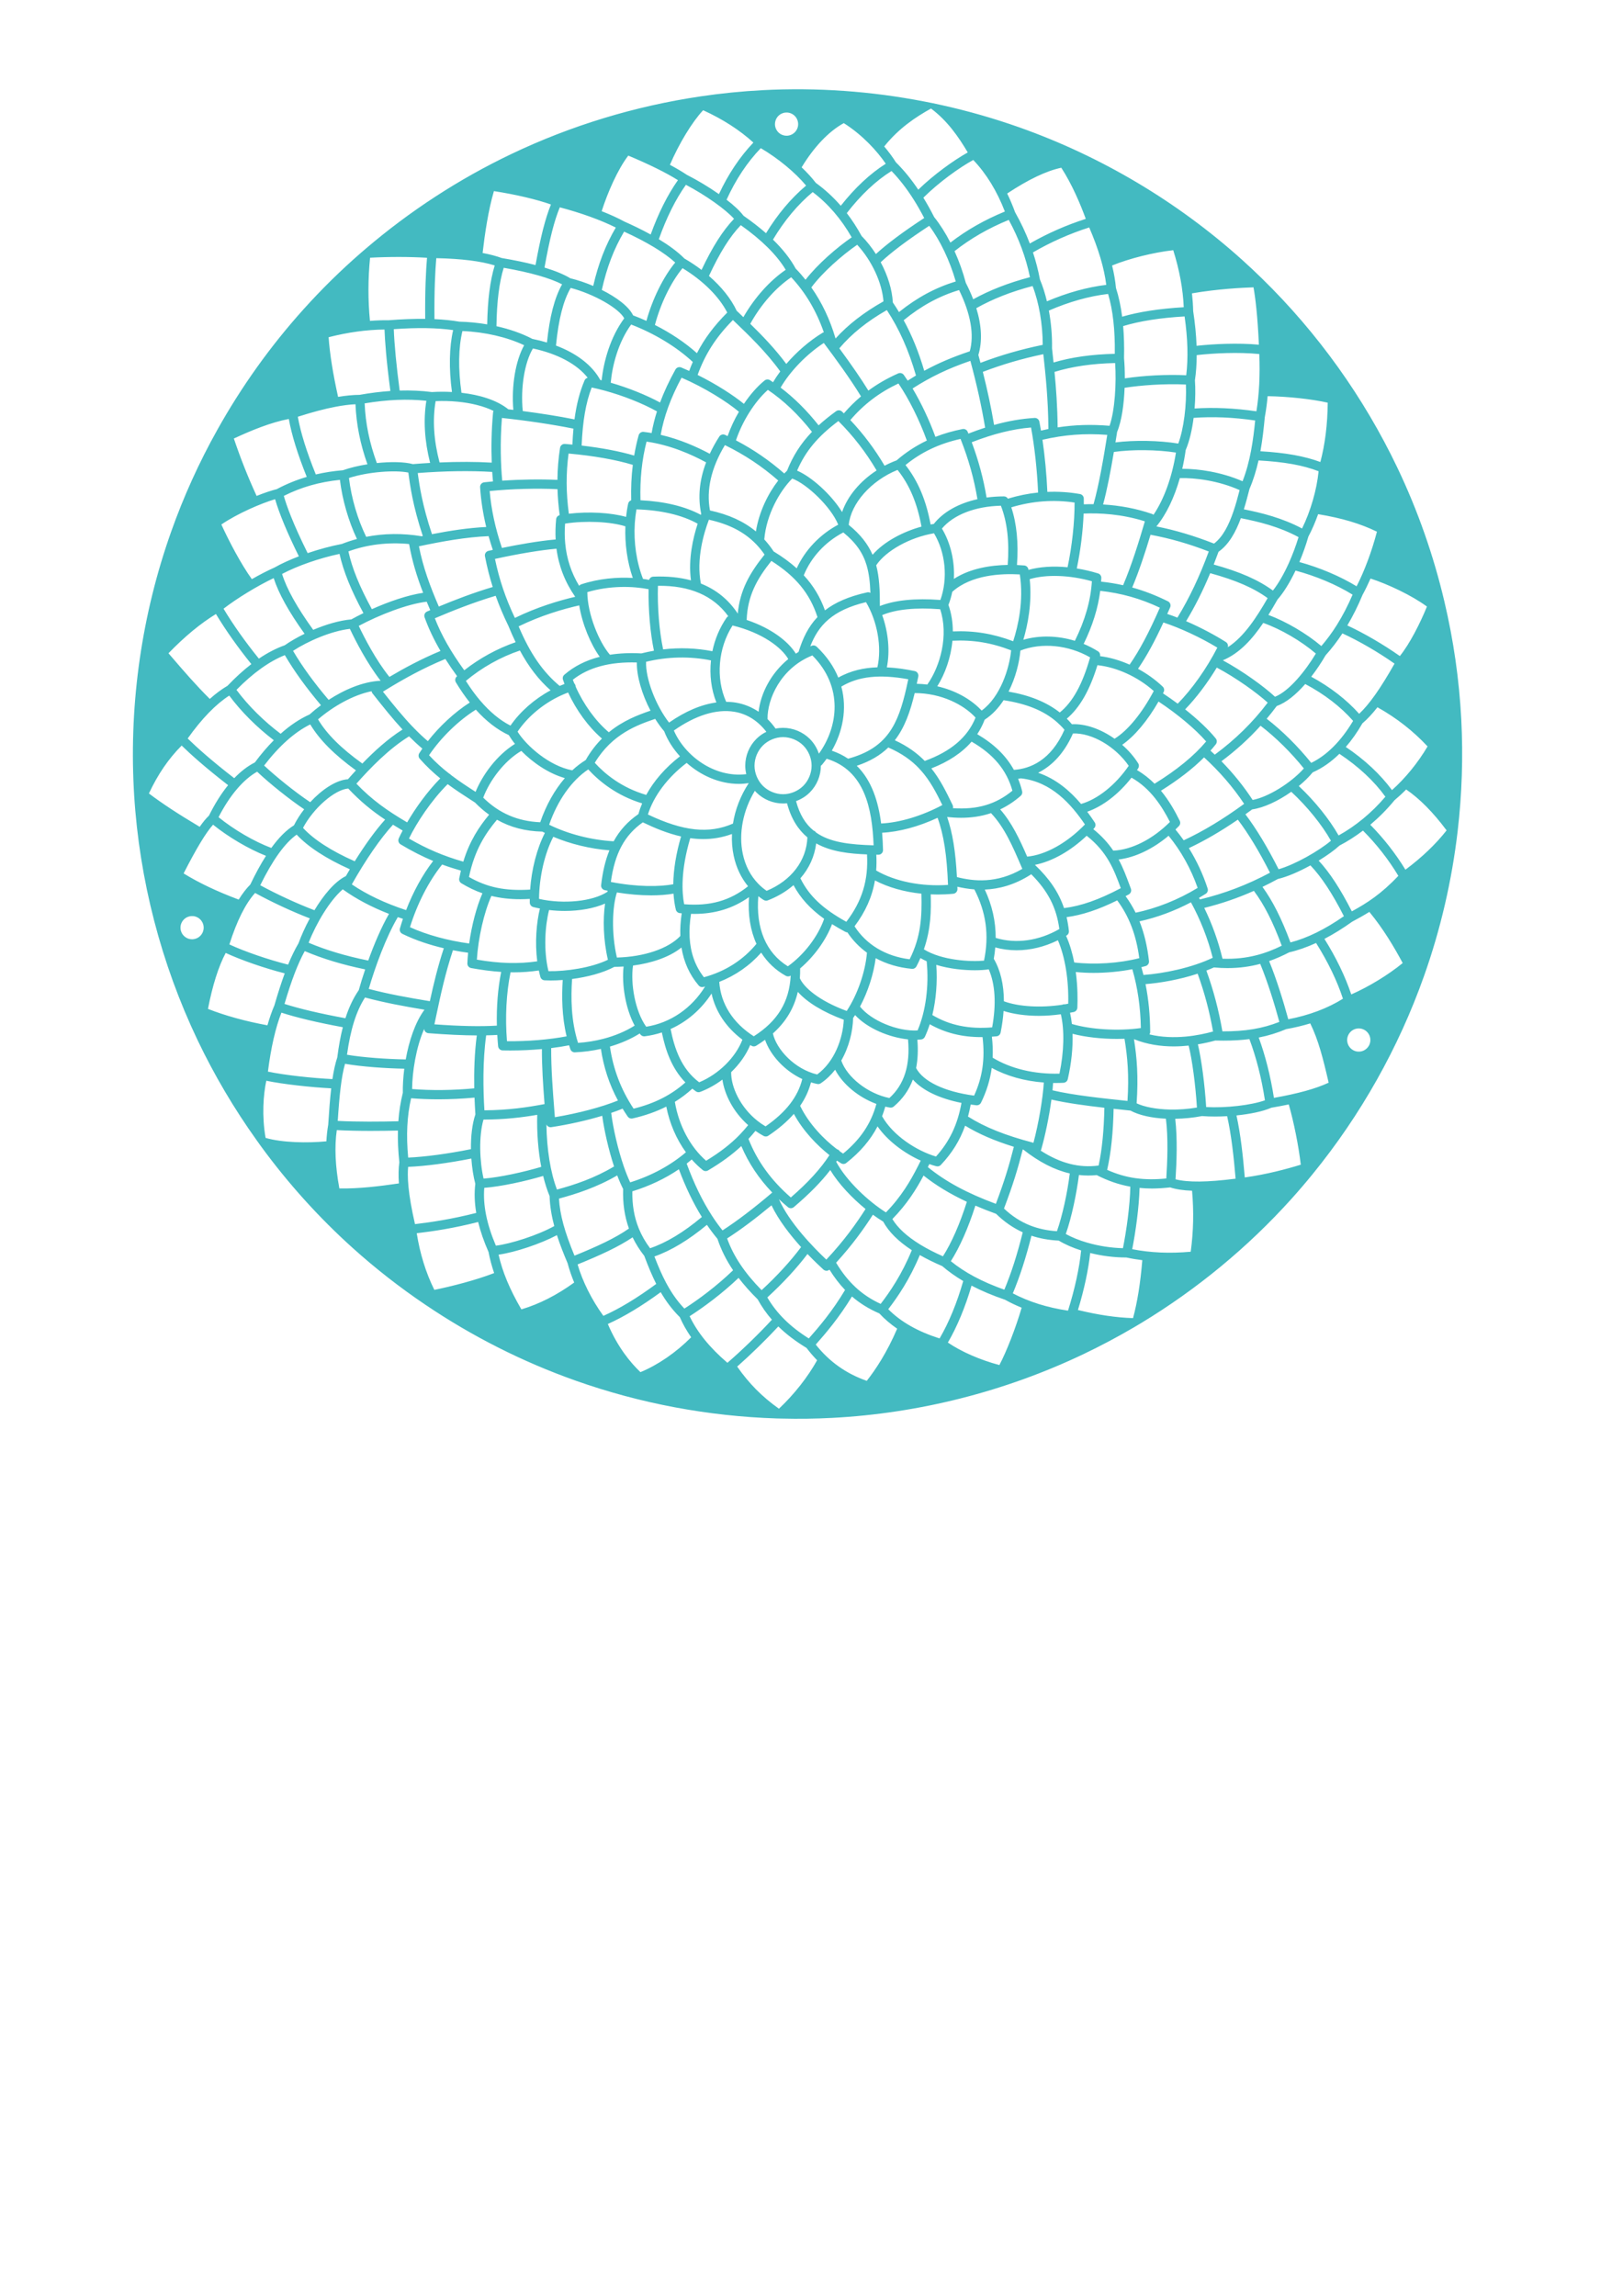 <?xml version="1.0" encoding="utf-8"?>
<!-- Generator: Adobe Illustrator 23.1.0, SVG Export Plug-In . SVG Version: 6.00 Build 0)  -->
<svg version="1.1" xmlns="http://www.w3.org/2000/svg" xmlns:xlink="http://www.w3.org/1999/xlink" x="0px" y="0px"
	 viewBox="0 0 595.28 841.89" style="enable-background:new 0 0 595.28 841.89;" xml:space="preserve">
<style type="text/css">
	.st0{fill:#43BAC1;}
</style>
<g id="Слой_1">
</g>
<g id="Слой_2">
	<path class="st0" d="M535.96,263.75c-0.76-14.5-2.83-28.94-6.17-43.08c-3.98-16.93-9.76-33.43-17.24-49.11
		c-12.32-25.83-29.25-49.47-49.72-69.47c-2.35-2.3-4.75-4.55-7.19-6.75c-23.72-21.35-51.67-37.98-81.75-48.63
		c-9.33-3.3-18.86-6.03-28.53-8.17c-2.08-0.47-4.17-0.9-6.27-1.3c-19.51-3.8-39.48-5.22-59.33-4.18c-7.62,0.4-15.23,1.16-22.78,2.28
		c-24.02,3.55-47.51,10.68-69.41,21.13c-19.23,9.17-37.24,20.9-53.44,34.74c-0.54,0.46-1.08,0.92-1.61,1.38
		c-7.48,6.49-14.55,13.44-21.17,20.8c-12.15,13.49-22.77,28.36-31.63,44.21c-6.72,12-12.42,24.57-17,37.53
		c-10.65,30.08-15.32,62.27-13.65,94.13c0.04,0.77,0.08,1.55,0.13,2.32c1.93,31.08,9.88,61.78,23.28,89.88
		c6.12,12.81,13.37,25.1,21.64,36.66c0.51,0.73,1.04,1.46,1.56,2.18c9.92,13.58,21.22,26.13,33.71,37.37
		c8.39,7.55,17.31,14.51,26.67,20.82c17.09,11.55,35.64,20.93,55.08,27.81c23.67,8.38,48.65,13.06,73.74,13.86
		c0.62,0.02,1.25,0.03,1.88,0.04c6.17,0.16,12.35,0.07,18.51-0.25c31.87-1.67,63.4-9.68,92.19-23.41
		c6.26-2.99,12.39-6.24,18.37-9.75c0.93-0.55,1.85-1.1,2.78-1.65c20.44-12.38,39.08-27.75,55.07-45.51
		c2.66-2.96,5.25-5.98,7.76-9.07c17.65-21.65,31.55-46.35,40.87-72.68c6.07-17.12,10.19-34.94,12.31-52.99
		C536.22,291.24,536.67,277.47,535.96,263.75z M456.56,431.78c-0.65-7.75-1.51-15.71-3.05-22.74c4.87-0.49,9.59-1.43,12.81-2.83
		c2.27-0.39,4.38-0.79,6.37-1.2c1.85,6.43,3.61,15.23,4.41,22.09C471.85,428.72,464.48,430.68,456.56,431.78z M436.73,459.02
		c-7.72,0.69-14.76,0.38-21.46-0.93c1.27-6.46,2.52-15.45,2.7-22.48c1.46,0.14,2.94,0.23,4.48,0.23c2.14,0,4.39-0.15,6.73-0.41
		c2.16,0.7,4.8,1.11,8.04,1.22C437.89,444.32,437.74,451.5,436.73,459.02z M347.66,492.33c3.39-5.81,6.36-12.96,8.68-20.87
		c3.65,1.9,7.72,3.62,12.29,5.17c1.95,1.09,3.99,2.05,6.09,2.92c-2.13,7.3-5.55,16.1-8.17,21.03
		C359.36,498.65,352.63,495.7,347.66,492.33z M299.2,493.07c3.74-4.23,8.52-9.82,13.28-17.63c2.95,2.54,6.26,4.58,10.05,6.21
		c1.91,2.05,4.08,3.91,6.53,5.59c-3.79,8.84-8.01,15.16-11.16,19.13C310.26,503.68,304.13,499.29,299.2,493.07z M146.31,433.97
		c-7.16,1.04-14.64,1.97-21.84,1.84c-1.51-8.19-1.82-15.35-0.94-21.39c3.92,0.21,8.21,0.29,12.38,0.29c3.56,0,7-0.05,10.04-0.12
		c-0.09,3.64,0.08,7.48,0.52,11.63C146.16,428.46,146.1,431.01,146.31,433.97z M119.71,418.54c-6.93,0.66-16.22,0.51-22.3-1.27
		c-1.41-8.05-0.82-15.91,0.26-20.95c6.32,1.31,16.53,2.41,23.81,2.78c-0.45,3.84-0.78,8.28-1.1,13.38
		C120.04,414.41,119.82,416.43,119.71,418.54z M105.93,153.64c1.07,5.95,3.24,12.93,6.58,21.24c-3.83,1.13-7.49,2.62-11,4.5
		c-1.87,0.45-4.48,1.32-7.39,2.48c-3.14-6.83-5.83-13.59-8.35-21.05C92.09,157.88,99.22,154.92,105.93,153.64z M123.07,149.17
		c2.7-0.52,5.12-0.82,7.31-0.93c0.31,7.38,1.75,14.62,4.39,22.02c-3.23,0.51-6.37,1.25-8.98,2.18c-3.47,0.29-6.78,0.8-9.96,1.55
		c-3.34-8.25-5.57-15.36-6.6-21.16C114.55,151.13,119.11,149.92,123.07,149.17z M155.95,116.93c-4.03-0.04-8.45,0.12-13.33,0.5
		c-2.27-0.03-4.58,0.06-6.93,0.24c-0.74-7.75-0.73-15.19,0.04-23.16c6.77-0.38,14.62-0.37,20.89,0.02
		C156.22,99.21,155.85,106.52,155.95,116.93z M166.2,121.05c-1.43,6.21-1.59,14.12-0.43,22.7c-2.55-0.14-5.05-0.12-7.36,0.02
		c-3.85-0.49-7.76-0.67-11.82-0.55c-1.19-8.96-1.96-16.98-2.16-22.51C153.13,120.09,160.28,120.21,166.2,121.05z M160.02,94.67
		c9.18,0.19,16.37,1.09,21.43,2.67c-1.69,5.52-2.6,12.62-2.76,21.61c-3.33-0.57-6.77-0.91-10.22-0.99c-2.76-0.48-5.8-0.78-9.12-0.93
		C159.25,106.56,159.62,99.29,160.02,94.67z M202.07,74.99c-2.08,5.16-3.79,11.87-5.65,22.21c-3.6-0.93-7.74-1.8-12.4-2.58
		c-1.99-0.73-4.33-1.35-7.01-1.85c0.79-6.89,2.1-15.78,4.15-22.69C189.27,71.35,196.85,73.13,202.07,74.99z M430.32,91.75
		c2.3,7.36,3.56,14.23,3.85,20.91c-8.92,0.53-16.5,1.69-22.59,3.48c-0.49-3.84-1.24-7.35-2.27-10.54c-0.24-2.59-0.71-5.34-1.42-8.24
		C414.3,94.76,422.96,92.59,430.32,91.75z M459.76,105.37c0.68,3.8,1.49,10.3,1.97,21.03c-7.7-0.7-16.59-0.28-22.85,0.41
		c-0.15-3.99-0.56-8.23-1.25-12.72c-0.05-2.15-0.2-4.32-0.44-6.51C446.58,105.95,455.64,105.5,459.76,105.37z M463.9,152.97
		c0.45-2.4,0.8-4.98,1.04-7.69c7.54,0.12,16.32,1.08,22.04,2.39c-0.07,7.96-0.98,15.26-2.7,21.75c-5.83-2.16-12.76-3.4-21.99-3.94
		C463.07,161.19,463.53,156.94,463.9,152.97z M495.82,334.2c-4.2-8.24-8.11-14.23-12.16-18.6c3.09-1.88,5.82-3.85,7.63-5.52
		c2.97-1.54,5.85-3.39,8.62-5.49c4.94,4.94,9.4,10.63,12.97,16.59C506.57,327.86,501.33,331.2,495.82,334.2z M415.91,381.07
		c4.82,1.96,9.87,2.66,14.56,2.66c1.91,0,3.75-0.12,5.5-0.3c1.27,5.04,2.52,14.35,3.04,22.72c-3.44,0.58-6.75,0.79-9.8,0.74
		c-0.01,0-0.02,0-0.03,0c-5.18-0.11-9.56-1-12.29-2.29C417.55,394.82,417.01,387.89,415.91,381.07z M149.58,430.65
		c0-0.97,0.04-1.89,0.12-2.75c6.23-0.25,14.65-1.36,23.18-3.05c0.24,3.38,0.75,6.61,1.45,9.26c-0.4,3.38-0.29,6.93,0.35,10.68
		c-8.99,2.29-16.6,3.42-22.47,4.11c-1.24-5.45-2.03-9.94-2.39-13.72v-0.01C149.66,433.53,149.58,432.03,149.58,430.65z
		 M173.94,399.11c-7.92,0.73-15.74,0.82-22.79,0.25c0.05-6.27,1.44-15.25,4.42-22.03c0.03,0.31,0.13,0.61,0.32,0.87
		c0.29,0.39,0.74,0.64,1.23,0.68c6.81,0.53,12.69,0.8,17.76,0.82C174.02,386.17,173.83,392.99,173.94,399.11z M438.27,139.45
		c0.43-2.87,0.64-5.96,0.66-9.23c6.23-0.7,15.27-1.15,22.95-0.39c0.32,7.69-0.05,14.88-1.06,21c-8.14-1.16-15.59-1.5-22.67-1.03
		C438.45,146.13,438.49,142.51,438.27,139.45z M461.6,168.85c9.41,0.52,16.32,1.75,22.03,3.96c-0.65,6.76-2.95,14.68-6.06,20.99
		c-7.31-3.87-14.73-5.71-21.35-7.03c0.76-2.43,1.42-4.95,2.06-7.46C459.74,175.93,460.8,172.4,461.6,168.85z M476.28,196.97
		c-1.01,3.3-2.23,6.53-3.56,9.5c-0.01,0.02-0.02,0.05-0.03,0.07c-1.81,4-3.82,7.49-5.81,10.02c-5.41-3.94-12.08-6.87-21.72-9.54
		c0.6-1.53,1.19-3.08,1.77-4.68c3.76-2.64,6.28-7.12,8.19-12.32C461.7,191.32,469.11,193.1,476.28,196.97z M498.51,261.76
		c-4.65-5.21-10.67-9.86-17.58-13.6c1.97-2.55,3.76-5.25,5.26-7.84c2.22-2.46,4.27-5.14,6.18-8.05c5.97,2.73,13.06,6.83,19.12,11.09
		C506.28,252.54,502.28,258.21,498.51,261.76z M417.94,337.86c6.31-1.37,12.79-3.77,18.87-6.97c3.42,6.23,6.23,13.34,7.99,20.34
		c-7.7,3.67-17.9,5.76-25.4,6.3c-0.24-0.96-0.49-1.92-0.76-2.86c0.52-0.13,1.05-0.27,1.56-0.41c0.8-0.23,1.31-1,1.22-1.83
		C420.81,346.99,419.67,342.19,417.94,337.86z M197.05,352.53c-6.95,0.99-13.74,0.81-22.15-0.62c0.52-8.08,2.62-17.28,5.33-23.37
		c3.27,0.8,6.73,1.21,10.61,1.21c1.11,0,2.28-0.05,3.47-0.11c0,0.46,0,0.91,0,1.36c0.02,0.76,0.54,1.42,1.27,1.62
		c0.81,0.21,1.62,0.38,2.45,0.54C196.77,338.33,196.14,345.58,197.05,352.53z M432.7,300.98c-1.73-3.5-3.92-7.42-6.89-11.01
		c6.41-4.02,11.64-8.05,15.82-12.23c5.71,5.23,10.65,10.94,14.69,17.04c-7.78,5.68-15.06,10.06-22.16,13.37
		c-0.96-1.37-1.98-2.68-3.03-3.96c0.43-0.42,0.86-0.84,1.28-1.28C432.9,302.39,433.02,301.62,432.7,300.98z M417.47,279.93
		c-1.59-2.52-3.61-4.81-5.88-6.8c4.6-3.22,9.28-8.8,13.33-15.87c6.93,4.57,13.52,10.1,17.47,14.64c-4.47,5.32-10.7,10.41-18.92,15.5
		c-1.87-1.87-3.99-3.58-6.45-5c0.14-0.21,0.29-0.42,0.43-0.63C417.81,281.21,417.82,280.49,417.47,279.93z M253.45,335.11
		c0.38,0.01,0.77,0.03,1.14,0.03c7.7,0,14.24-2.01,20.12-6.15c-0.43,6.47,0.52,12.27,2.74,17.13c-4.89,5.94-11.51,10.16-19.27,12.24
		c-3.19-4.08-4.92-8.91-5.24-14.61v-0.01C252.8,341.06,252.97,338.19,253.45,335.11z M249.53,343.23
		c-4.33,4.62-13.27,7.66-23.27,7.91c-2.08-8.99-1.67-18.64,0-23.87c4.39,0.71,8.68,1.07,12.61,1.07c2.97,0,5.72-0.21,8.16-0.63
		c0.13,2.08,0.41,4.05,0.85,5.86c0.17,0.7,0.76,1.21,1.48,1.29c0.23,0.02,0.45,0.03,0.68,0.05
		C249.6,337.82,249.43,340.6,249.53,343.23z M187.23,266.09c-3.84-1.94-7.58-5.04-11.08-9.15c-0.01-0.01-0.03-0.03-0.04-0.04
		c-1.82-2.14-3.57-4.55-5.24-7.21c5.8-4.87,12.75-8.76,19.82-11.14c3.24,6.02,6.89,10.74,11.25,14.6
		C196.07,256.31,190.81,260.9,187.23,266.09z M188.88,272.79c-6.82,4.25-11.98,11.54-14.45,17.59c-3.09-1.99-6.09-3.94-9.02-6.18
		c-0.03-0.03-0.05-0.07-0.09-0.11c-0.16-0.17-0.35-0.3-0.55-0.39c-2.52-1.95-4.98-4.13-7.4-6.75c4.36-6.47,10.76-12.7,17.16-16.71
		c3.8,4.23,7.89,7.39,12.1,9.34C187.23,270.59,187.97,271.67,188.88,272.79z M349.39,295.2c-2.28-4.71-4.5-9.29-7.79-13.42
		c6.35-2.48,11.24-5.73,14.76-9.81c8.05,4.64,12.85,10.4,14.97,17.99c-6.11,5.01-12.85,7.01-21.83,6.4
		C349.6,295.98,349.57,295.57,349.39,295.2z M273.72,283.89c-11.79,1.45-22.6-6.84-26.56-16c7.94-5.58,15.57-7.96,22.15-6.88
		c4.65,0.76,8.6,3.25,11.78,7.35c-1.36,0.66-2.61,1.53-3.68,2.61c-2.59,2.58-4.07,6.16-4.07,9.81
		C273.34,281.83,273.48,282.87,273.72,283.89z M336.25,250.76c0.19-0.88,0.37-1.77,0.56-2.68c0.09-0.44-0.01-0.9-0.26-1.28
		c-0.24-0.37-0.63-0.64-1.08-0.72c-3.14-0.64-6.6-1.19-10.19-1.35c1.19-5.96,0.53-12.88-1.71-19.17c5.03-2.11,12.16-2.84,21.26-2.15
		c3.14,9.48,0.13,20.76-4.71,27.62C338.84,250.87,337.55,250.78,336.25,250.76z M357.81,263.15c-2.9,7.19-9.02,12.4-18.63,15.9
		c-2.8-2.86-6.31-5.43-10.98-7.59c3.63-4.67,5.67-10.52,7.29-17.3C345.29,254.15,353.55,258.47,357.81,263.15z M333.13,249.09
		c-0.22,1.02-0.43,2.02-0.65,2.99c-0.01,0.05-0.02,0.1-0.03,0.15c-3.05,13.47-7.08,22.12-21.39,25.99
		c-1.74-1.18-3.72-2.17-5.97-2.94c3.95-6.85,5.71-15.26,3.49-23.5C314.81,248.02,322.49,247.17,333.13,249.09z M300.35,276.38
		c-0.68-2.02-1.81-3.89-3.33-5.41c-2.58-2.58-6.15-4.06-9.81-4.06c-0.92,0-1.84,0.09-2.74,0.28c-0.91-1.28-1.89-2.45-2.95-3.49
		c-0.14-7.2,4.74-18.66,16.43-23.35C309.44,251.89,307.43,266.58,300.35,276.38z M321.81,244.71c-4.81,0.16-9.73,1.16-14.34,3.77
		c-1.6-3.94-4.17-7.78-7.94-11.34c-0.47-0.44-1.14-0.58-1.74-0.36c-0.21,0.07-0.4,0.16-0.6,0.24c3.01-7.76,8.12-13.24,20.44-16.21
		C321.83,227.9,323.48,237.37,321.81,244.71z M292.89,239.07c-0.34,0.2-0.67,0.42-1,0.63c-2.71-4.4-8.86-9.29-18.03-12.36
		c0.32-8.77,3.7-14.95,9.06-21.65c8.97,5.69,14.11,11.95,16.91,20.6C296.43,229.85,294.4,234.16,292.89,239.07z M289.12,241.68
		c-6.36,5.2-10.15,12.64-10.88,19.33c-2.54-1.72-5.36-2.86-8.38-3.36c-1.15-0.19-2.32-0.27-3.51-0.28c-3.89-8.68-2.98-19.66,2.33-28
		C279.5,232.01,286.59,237.33,289.12,241.68z M279.81,273.38c1.92-1.92,4.69-3.07,7.4-3.07c2.72,0,5.49,1.15,7.41,3.07
		c1.92,1.92,3.06,4.68,3.06,7.4c0,2.71-1.14,5.48-3.06,7.4c-1.92,1.92-4.69,3.07-7.41,3.07c-2.71,0-5.48-1.15-7.4-3.07
		c-1.92-1.92-3.07-4.69-3.07-7.4C276.74,278.06,277.89,275.3,279.81,273.38z M276.87,289.99c0.18,0.2,0.35,0.41,0.54,0.6
		c2.58,2.58,6.15,4.06,9.8,4.06c0.49,0,0.97-0.03,1.45-0.08c1.53,5.77,4.17,9.76,7.48,12.51c-0.36,8.57-5.87,15.81-14.95,19.6
		c-1.13-0.77-2.16-1.64-3.09-2.61c-0.01,0-0.01-0.01-0.02-0.01c0-0.01-0.01-0.01-0.01-0.02c-2.79-2.88-4.71-6.57-5.63-10.9
		C270.85,305.71,272.51,297.16,276.87,289.99z M299.36,309.29c5.54,3.09,12.27,3.79,18.64,4.03c0.55,9.46-1.82,17.19-7.59,24.71
		c-8.7-4.82-13.7-9.55-16.84-15.95C296.76,318.44,298.76,314.08,299.36,309.29z M299.3,305.28c-0.21-0.33-0.53-0.58-0.9-0.7
		c-2.92-2.37-5.1-5.81-6.43-10.8c1.88-0.69,3.62-1.76,5.05-3.19c2.58-2.58,4.06-6.16,4.06-9.81v-0.01c0.15-0.09,0.29-0.19,0.41-0.33
		c0.59-0.71,1.16-1.44,1.71-2.2c13.92,4.25,16.69,18.16,17.22,31.75C311.74,309.73,304.49,308.95,299.3,305.28z M314.24,280.82
		c4.93-1.63,8.66-3.89,11.57-6.71c4.99,2.17,8.6,4.8,11.41,7.8c0.13,0.21,0.29,0.4,0.49,0.54c3.39,3.78,5.64,8.1,7.92,12.77
		c-7.48,3.99-15.65,6.45-22.45,6.76C322.16,294.03,319.77,286.24,314.24,280.82z M358.43,269.23c1.1-1.65,2-3.42,2.72-5.31
		c2.8-1.8,5.1-4.31,6.95-7.15c8.42,1.28,14.73,3.84,19.44,7.93c0.01,0,0.02,0.01,0.03,0.02c1.02,0.9,1.98,1.85,2.85,2.89
		c-4.97,11.28-12.6,14.31-18.55,14.71C369.01,277.13,364.6,272.85,358.43,269.23z M360.05,260.57c-4.01-4.3-9.84-7.44-16.28-8.9
		c2.86-4.55,4.99-10.52,5.56-16.71c7.54-0.37,14.29,0.73,21.53,3.53C370.22,245.04,366.94,255.57,360.05,260.57z M344.92,220.01
		c-9.28-0.68-16.73,0.06-22.2,2.23c0.02-5.69-0.19-10.55-1.35-14.95c3.62-5.39,12.44-10.26,21.2-11.73
		C346.81,202.6,347.72,212.14,344.92,220.01z M320.04,203.44c-1.69-3.87-4.4-7.43-8.74-10.95c0.77-7.87,8.22-16.26,17.9-20.17
		c4.42,5.53,7.22,12.21,8.78,20.79C331.32,194.94,324.29,198.56,320.04,203.44z M317.87,207.35c0.01,0.04,0.02,0.08,0.03,0.12
		c0.84,2.89,1.21,6.13,1.35,9.94c-0.36-0.2-0.77-0.28-1.18-0.19c-6.84,1.51-11.8,3.74-15.49,6.6c-1.77-4.91-4.28-9.1-7.78-12.85
		c2.69-6.62,7.9-12.27,14.51-15.72C313.99,199.07,316.52,202.79,317.87,207.35z M292.21,208.41c-2.42-2.18-5.22-4.22-8.46-6.2
		c-1.05-1.59-2.19-3.06-3.43-4.4c0.76-9.11,5.66-17.71,10.25-22.32c5.35,1.95,14.25,10.4,16.87,16.91
		C300.69,196.01,295.28,201.7,292.21,208.41z M277.25,194.89c-4.45-3.7-9.98-6.21-16.85-7.7c-1.4-7.54,0.44-15.59,5.48-23.97
		c7.4,3.64,13.53,7.73,19.56,12.99C281.72,181,278.41,187.65,277.25,194.89z M260.01,190.58c7.43,1.65,12.97,4.5,17.27,8.93
		c0.01,0.01,0.02,0.02,0.03,0.03c1.12,1.17,2.15,2.44,3.12,3.83c-5.44,6.75-9.04,13.04-9.83,21.65c-3.36-5.1-7.88-8.78-13.53-11.02
		C255.3,204.99,258.18,195.4,260.01,190.58z M267.11,225.97c-0.23,0.12-0.44,0.28-0.59,0.51c-2.57,3.7-4.33,7.94-5.23,12.33
		c-5.89-1.16-12-1.38-18.07-0.67c-1.42-6.72-2.14-15.54-1.9-23.32C253.02,214.68,261.66,218.43,267.11,225.97z M260.77,242.17
		c-0.56,5.27,0.07,10.62,1.98,15.43c-5.51,0.73-11.39,3.22-17.36,7.38c-4.94-6.36-8.67-16.24-8.42-22.3
		C244.86,240.78,253.02,240.62,260.77,242.17z M238.59,260.61c-4.41,1.51-10.02,3.59-15.28,7.92c-4.77-3.98-9.33-10.29-12.19-16.77
		c0-0.16-0.02-0.32-0.07-0.48c-0.09-0.27-0.24-0.51-0.43-0.69c-0.18-0.44-0.36-0.88-0.52-1.32c5.73-4.53,13.62-6.65,23.48-6.33
		C233.49,247.96,235.46,254.66,238.59,260.61z M206.99,247.43c-0.53,0.45-0.72,1.17-0.5,1.83c0.17,0.52,0.36,1.04,0.56,1.56
		c-0.6,0.22-1.19,0.46-1.78,0.71c-6.16-5.11-10.86-11.92-15.04-21.83c8.2-4.01,16.29-6.36,22.22-7.7c1.1,6.9,4.2,14.27,7.52,18.86
		C214.91,242.14,210.56,244.33,206.99,247.43z M205.7,255.06c0.02-0.01,0.03-0.01,0.05-0.02c0.87-0.4,1.74-0.76,2.62-1.09
		c3.01,6.53,7.53,12.71,12.41,16.89c-2.13,2.14-4.16,4.72-5.96,7.88c-1.71,1.05-3.36,2.31-4.93,3.77
		c-8.43-1.59-16.8-8.98-20.06-14.18C193.54,262.79,199.34,257.99,205.7,255.06z M240.31,263.62c1.02,1.64,2.13,3.17,3.3,4.54
		c1.23,3.23,3.22,6.39,5.79,9.19c-5.35,4.14-9.57,8.99-12.38,14.15c-8.95-2.6-15.09-7.62-18.87-11.77
		C224.55,269.07,233.94,265.79,240.31,263.62z M251.85,279.76c5.15,4.56,11.91,7.7,19.2,7.7c1.17,0,2.37-0.1,3.57-0.28
		c-3.02,4.62-4.98,9.71-5.78,14.84c-8.79,3.84-18.24,2.84-31.2-3.34C239.77,291.87,244.87,285.08,251.85,279.76z M253.17,307.36
		c1.57,0.22,3.16,0.34,4.77,0.34c3.45,0,6.97-0.56,10.53-1.87c-0.12,2.72,0.08,5.41,0.64,8.02c0.92,4.3,2.71,8.06,5.26,11.15
		c-6.63,5.31-13.97,7.36-23.44,6.59C250.1,327.28,249.63,319.23,253.17,307.36z M279.19,349.34c2.24,3.53,5.26,6.42,9.03,8.51
		c0.25,0.14,0.54,0.21,0.82,0.21c0.33,0,0.66-0.09,0.95-0.28c0.01-0.01,0.02-0.02,0.03-0.02c-0.53,9.67-4.79,16.67-13.55,22.26
		c-7.67-4.91-12.12-11.93-12.66-19.95C269.79,357.71,275.02,354.07,279.19,349.34z M288.97,354.35
		c-8.01-4.92-11.79-13.94-10.84-25.7c0.63,0.49,1.28,0.95,1.96,1.38c0.27,0.17,0.59,0.26,0.91,0.26c0.2,0,0.41-0.04,0.61-0.11
		c3.65-1.41,6.81-3.31,9.43-5.59c2.52,4.71,6.1,8.67,11.24,12.35C300.02,343.42,294.94,350.08,288.97,354.35z M293.47,355.13
		c5.16-4.4,9.46-10.34,11.71-16.24c1.51,0.95,3.13,1.89,4.87,2.82c0.25,0.13,0.51,0.19,0.76,0.2c1.95,2.93,4.37,5.42,7.17,7.45
		c-0.59,7.08-3.49,15.41-7.43,21.37c-10.47-3.87-15.74-8.75-17.18-11.98C293.46,357.58,293.48,356.37,293.47,355.13z M313.43,339.68
		c4.02-5.35,6.46-10.8,7.48-16.82c4.85,2.55,10.76,4.22,17.04,4.86c0.22,8.4-0.13,15.71-4.31,24.06
		C324.86,350.68,317.76,346.42,313.43,339.68z M321.36,319.22c0.14-1.87,0.16-3.8,0.05-5.8c0.24,0.01,0.49,0.02,0.73,0.02
		c0.01,0,0.02,0,0.03,0c0.46,0,0.89-0.18,1.21-0.5c0.33-0.33,0.51-0.78,0.49-1.24c-0.05-2.07-0.15-4.2-0.33-6.33
		c6.29-0.32,13.42-2.25,20.34-5.47c2.24,6.1,3.42,13.66,3.83,24.6C337.94,325.18,328.28,323.24,321.36,319.22z M341.36,327.97
		c0.85,0.04,1.69,0.06,2.54,0.06c1.9,0,3.82-0.09,5.73-0.28c0.89-0.08,1.56-0.85,1.54-1.74c-0.01-0.29-0.02-0.56-0.03-0.84
		c1.88,0.44,3.97,0.81,6.23,0.98c4.33,8.4,5.48,16.75,3.55,26.12c-4.8,0.49-15.46-0.04-22.06-4.14
		C341.47,340.63,341.53,333.82,341.36,327.97z M350.98,321.63c-0.49-9.38-1.61-16.29-3.59-22.03c1.63,0.17,3.33,0.29,5.09,0.29
		c3.51,0,7.23-0.44,11-1.71c4.93,5.2,7.87,11.98,11.22,19.81l0.27,0.63C365.51,324.14,356.97,323.17,350.98,321.63z M366.85,296.81
		c2.52-1.2,5.04-2.81,7.51-4.96c0.48-0.41,0.69-1.06,0.54-1.68c-0.39-1.6-0.89-3.12-1.48-4.58c0.33-0.05,0.68-0.1,1.03-0.16
		c11.17,1.21,18.4,9.44,23.48,16.91c-6.57,6.8-14.5,11.2-21.19,11.79C373.96,307.71,371.12,301.69,366.85,296.81z M396.51,294.82
		c-3.96-4.69-9.1-9.19-15.75-11.44c4.54-2.26,9.3-6.52,12.78-14.41c6.88-0.27,15.51,4.71,20.45,11.86
		C409.15,287.86,402.6,293.09,396.51,294.82z M391.28,263.54c4.76-4.03,8.39-10.36,11.24-19.61c7.1,0.75,14.8,4.27,20.65,9.47
		c-4.34,8.18-9.49,14.45-14.37,17.51c-4.97-3.53-10.67-5.58-15.65-5.32C392.55,264.88,391.93,264.19,391.28,263.54z M426.55,254.26
		c0.08-0.16,0.16-0.31,0.24-0.46c0.35-0.67,0.21-1.49-0.34-2.01c-2.67-2.54-5.77-4.75-9.05-6.53c3.12-4.56,6.05-9.9,9.31-16.99
		c6.16,2.02,13.62,5.49,19.78,9.22c-3.94,7.68-9.25,15.19-14.53,20.56C430.2,256.74,428.39,255.47,426.55,254.26z M414.32,243.73
		c-3.57-1.59-7.27-2.66-10.85-3.11c0.14-0.69-0.14-1.4-0.75-1.78c-1.68-1.06-3.44-1.96-5.26-2.71c3.27-6.67,5.27-13.09,6.08-19.46
		c7.72,0.85,14.75,2.82,21.87,6.18C421.38,232.05,417.98,238.45,414.32,243.73z M399.83,241.07c-2.81,9.9-6.38,16.38-11.13,20.2
		c-4.81-3.78-11.02-6.31-18.78-7.65c2.61-5.14,3.97-10.79,4.34-15.06C382.07,235.54,391.87,236.5,399.83,241.07z M371.61,235.15
		c-7.42-2.8-14.4-3.94-22.13-3.6c-0.01-3.3-0.51-6.6-1.61-9.72c0.59-1.54,1.07-3.15,1.4-4.8c6.97-6.27,17.98-6.78,24.78-6.38
		C375.53,220.43,373.4,229.64,371.61,235.15z M369.6,207.16c-6.13,0.11-13.69,1.21-19.74,5.13c0.34-6.46-1.16-13.1-4.38-18.46
		c4.26-5.07,12.18-8.15,21.62-8.38C369.43,191.41,370.25,198.71,369.6,207.16z M342.49,192.14c-0.39,0.06-0.78,0.12-1.17,0.19
		c-1.64-8.91-4.6-15.92-9.2-21.79c5.74-4.7,12.36-7.86,20.19-9.58c2.98,7.57,4.96,14.67,6.19,22.1
		C351.6,184.58,345.95,187.74,342.49,192.14z M328.86,168.82c-1.53,0.56-3,1.23-4.41,1.97c-3.58-6.07-7.72-11.6-12.57-16.75
		c4.94-5.77,10.6-10.09,17.65-13.41c3.89,5.74,7.68,13.37,10.42,20.93C335.93,163.47,332.25,165.88,328.86,168.82z M321.52,172.52
		c-6.09,3.95-10.69,9.47-12.66,15.26c-3.89-6.36-11.19-12.93-16.5-15.2c3.05-7.09,7.58-12.52,15.14-18.18
		C313.02,159.92,317.61,165.88,321.52,172.52z M288.67,172.61c-0.34,0.32-0.68,0.66-1.02,1.02c-5.54-4.83-11.17-8.71-17.72-12.15
		c2.37-7.06,6.89-14.21,11.71-18.51c5.78,3.89,11.2,9.06,16.17,15.39C293.7,162.65,290.8,167.22,288.67,172.61z M266.87,159.93
		c-0.3-0.15-0.59-0.3-0.9-0.45c-0.77-0.37-1.7-0.1-2.16,0.62c-1.35,2.12-2.51,4.22-3.48,6.31c-4.69-2.52-10.97-5.32-18-6.95
		c1.17-6.68,3.67-13.57,7.65-20.96c8.52,3.68,16.62,8.8,21.04,12.5C269.35,153.85,267.93,156.89,266.87,159.93z M258.99,169.56
		c-2.47,6.49-3.07,12.82-1.8,18.89c-0.05,0.12-0.09,0.22-0.14,0.34c-5.77-3.09-13.33-4.92-22.14-5.34
		c-0.22-7.66,0.5-14.74,2.23-21.5C245.72,163.16,253.52,166.58,258.99,169.56z M255.89,192.05c-1.7,5.18-3.51,13-2.46,20.77
		c-4.11-1.1-8.71-1.57-13.82-1.36c-0.73,0.03-1.33,0.52-1.54,1.19c-0.71-0.14-1.45-0.26-2.23-0.36c-2.4-6.17-3.45-13.38-3.01-20.32
		c0.01-0.07,0.01-0.14,0.01-0.21c0.12-1.68,0.32-3.34,0.6-4.97C242.56,187.07,250.24,188.89,255.89,192.05z M237.89,216.07
		c-0.13,7.61,0.6,16.01,1.96,22.56c-1.55,0.27-3.09,0.59-4.62,0.98c-4.14-0.23-7.98-0.06-11.52,0.49
		c-4.06-4.69-8.25-15.02-8.29-22.96C223.68,214.69,232.13,214.92,237.89,216.07z M231.51,183.46c-0.56,0.18-1,0.65-1.12,1.25
		c-0.34,1.58-0.58,3.2-0.76,4.84c-5.57-1.57-13.74-2.02-20.99-1.16c-1.03-7.69-1.07-14.78-0.1-22.07c9.2,0.82,17.45,2.28,23.56,4.15
		C231.58,174.64,231.39,178.95,231.51,183.46z M229.38,193.01c-0.25,6.45,0.68,13.06,2.71,18.93c-5.66-0.33-12.37,0.19-18.88,2.33
		c-0.32,0.1-0.59,0.3-0.79,0.56c-2.89-4.78-4.58-9.92-5.11-15.53c0-0.01,0-0.01,0-0.01c-0.22-2.34-0.24-4.77-0.05-7.28
		C214.71,190.86,223.89,191.28,229.38,193.01z M210.97,218.85c-6.02,1.4-14.01,3.79-22.12,7.75c-3.44-7.28-5.69-13.92-7.31-21.64
		c8.9-1.94,16.78-3.24,22.56-3.74C204.94,207.61,207.22,213.44,210.97,218.85z M181.8,218.48c1.3,3.65,2.83,7.28,4.7,11.1
		c0.85,2.1,1.72,4.06,2.62,5.92c-6.66,2.3-13.2,5.86-18.84,10.3c-4.92-6.78-8.4-12.91-10.79-19.07
		C165.76,224.06,173.62,220.91,181.8,218.48z M167.66,247.97c-0.04,0.03-0.08,0.06-0.12,0.1c-0.61,0.54-0.75,1.44-0.33,2.15
		c1.62,2.7,3.33,5.17,5.1,7.4c-5.56,3.56-11.08,8.66-15.39,14.17c-1.78-1.52-3.5-3.14-5.18-4.88c-0.12-0.16-0.25-0.31-0.41-0.42
		c-3.53-3.7-6.98-7.92-10.87-12.84c0.45-0.28,0.93-0.57,1.39-0.86c0.05-0.02,0.09-0.05,0.13-0.08c5.9-3.61,13.19-7.71,21.37-11.06
		C164.65,243.71,166.08,245.81,167.66,247.97z M154.91,274.53c-0.39,0.56-0.76,1.11-1.12,1.67c-0.41,0.64-0.34,1.47,0.16,2.04
		c2.49,2.81,4.99,5.14,7.53,7.21c-4.82,4.91-9.09,10.87-12.15,16.13c-7.24-4.27-12.84-8.18-18.61-14.19
		c4.89-5.54,11.81-12.75,19.32-17.36C151.61,271.61,153.23,273.11,154.91,274.53z M164.19,287.55c2.86,2.12,5.77,4,8.76,5.93
		l1.26,0.81c1.65,1.69,3.37,3.18,5.18,4.47c-3.62,4.36-7.13,9.56-9.46,17.22c-7.19-2.05-13.46-4.71-19.93-8.48
		C152.88,301.6,158.1,293.66,164.19,287.55z M182.28,300.6c4.92,2.8,10.43,4.23,16.63,4.36c0.31,0.16,0.62,0.32,0.94,0.48
		c-2.93,5.71-4.89,13.35-5.41,20.79c-9.21,0.54-15.72-0.8-22.43-4.63C174.09,311.62,178.12,305.56,182.28,300.6z M198.14,301.53
		c-8.24-0.35-15.1-3.3-20.9-9.02c2.2-5.95,7.45-13.31,13.96-17.15c4.09,4.17,9.87,8.24,15.97,9.98
		C203.41,289.7,200.29,295.25,198.14,301.53z M215.76,282.15c4.02,4.38,10.45,9.63,19.76,12.46c-0.55,1.3-1,2.61-1.37,3.93
		c-3.87,2.67-6.86,5.92-9.07,9.97c-8.13-0.45-16.8-2.67-23.66-6.08C204.52,293.49,209.66,286.22,215.76,282.15z M235.77,301.56
		c4.39,2.12,9.1,4.07,14.03,5.18c-1.83,6.23-2.79,12.19-2.86,17.53c-4.92,0.9-13.05,1.07-22.89-0.85
		C225.49,312.94,229.06,306.3,235.77,301.56z M225.35,354.55c1.1,0,2.22-0.04,3.37-0.12c-0.72,6.48,0.64,15.34,4.06,21.67
		c-3.3,2.08-7.2,3.72-11.44,4.83c-0.03,0.01-0.06,0.01-0.09,0.02c-2.96,0.77-6.08,1.27-9.24,1.48c-2.63-8.3-2.62-16.7-2.19-23.42
		C215.35,358.29,221.09,356.82,225.35,354.55z M232.18,354.08c6.43-0.85,13.09-2.88,17.77-6.61c0.86,5.33,2.96,9.98,6.31,13.91
		c0.32,0.39,0.8,0.6,1.29,0.6c0.13,0,0.27-0.02,0.4-0.05c0.22-0.05,0.44-0.11,0.66-0.17c-4.89,7.97-12.69,13.35-21.6,14.75
		C232.88,370.72,231.23,360.63,232.18,354.08z M260.98,364.34c1.45,6.6,5.33,12.42,11.32,16.92c-2.52,6.54-8.69,12.64-15.85,15.63
		c-6.63-4.96-9.09-12.52-10.49-19.54C252.01,374.64,257.22,370.15,260.98,364.34z M275.17,383.21c0.14,0.09,0.28,0.19,0.43,0.27
		c0.27,0.17,0.57,0.25,0.87,0.25c0.31,0,0.62-0.09,0.89-0.25c1.15-0.7,2.22-1.43,3.24-2.18c1.86,5.44,6.96,11.29,13.66,14.4
		c-1.64,6.57-5.97,12.14-13.47,17.36c-1.05-0.62-2.04-1.3-2.96-2.03c-0.01-0.01-0.02-0.02-0.03-0.02c0-0.01-0.01-0.01-0.01-0.01
		c-6.25-4.97-9.68-12.33-9.62-17.82C271.21,390.26,273.65,386.84,275.17,383.21z M283.48,378.98c4.77-4.26,7.78-9.28,9.14-15.26
		c3.38,3.83,9.31,7.45,16.86,10.23c-0.33,6.91-3.39,15.39-9.76,20.07C291.43,392.06,284.8,384.85,283.48,378.98z M312.9,373.32
		c0.24-0.35,0.49-0.71,0.73-1.08c4.55,4.92,12.59,8.21,19.41,8.91c0.86,9.51-1.38,16.57-6.84,21.51
		c-7.84-1.59-15.48-7.54-17.64-13.74C311.4,383.96,312.79,378.23,312.9,373.32z M315.44,369.13c2.87-5.4,4.98-11.88,5.74-17.76
		c3.9,2.12,8.37,3.46,13.28,3.92c0.05,0.01,0.11,0.01,0.16,0.01c0.62,0,1.2-0.34,1.5-0.9c0.55-1.04,1.03-2.06,1.47-3.07
		c0.74,0.43,1.5,0.82,2.29,1.17c0.91,8.93-0.34,18.46-3.34,25.38C329.17,378.29,319.51,374.26,315.44,369.13z M336.47,381.28
		c0.48-0.02,0.95-0.05,1.4-0.1c0.58-0.06,1.09-0.43,1.35-0.96c0.67-1.44,1.27-2.99,1.8-4.62c5.63,3.17,11.75,4.72,18.85,4.72
		c0.16,0,0.34-0.01,0.51-0.01c0.94,7.98-0.01,14.72-3.1,21.47c-10.83-1.45-18.66-5.18-21.27-10.11
		C336.63,388.54,336.78,385.08,336.47,381.28z M341.96,372.22c1.38-5.7,1.9-12.16,1.45-18.4c4.9,1.51,10.2,1.98,14.15,1.98
		c2.21,0,4-0.15,5.06-0.34c0.01,0,0.02,0,0.03,0c2.37,5.45,2.81,12.72,1.25,21.29C355.31,377.44,348.28,375.98,341.96,372.22z
		 M361.2,326.22c5.06-0.21,10.79-1.62,16.83-5.48c0.07-0.05,0.12-0.12,0.18-0.17c6.18,6.17,9.3,12.3,10.33,20.12
		c-7.53,4.34-15.92,5.5-23.34,3.25C365.21,337.83,363.88,331.96,361.2,326.22z M379.58,317.15c6.27-1.24,13-5.01,18.99-10.67
		c7.59,5.99,10,12.42,12.51,19.22c-8.08,4.27-14.61,6.55-20.82,7.31C388.32,327.23,384.92,322.22,379.58,317.15z M400.99,304.05
		c0.12-0.13,0.24-0.25,0.37-0.38c0.52-0.58,0.59-1.44,0.16-2.09c-0.83-1.25-1.74-2.57-2.75-3.91c5.75-2,11.53-6.46,16.24-12.49
		c6.96,3.9,11.18,10.52,14.1,16.24c-6.38,6.36-14.02,10.22-20.79,10.52C406.5,309.25,404.17,306.61,400.99,304.05z M445.55,276.74
		c-0.52-0.49-1.05-0.98-1.58-1.47c0.69-0.77,1.34-1.55,1.96-2.33c0.49-0.63,0.49-1.51-0.01-2.13c-2.59-3.22-6.62-7.01-11.24-10.68
		c4.07-4.2,8.13-9.58,11.61-15.32c7.03,3.73,14.51,9.09,18.68,12.85C459.47,264.93,453.08,271.19,445.55,276.74z M448.51,242.14
		c6.08-2.54,10.77-7.71,14.82-13.71c6.42,2.26,13.88,6.61,19.3,11.24c-3.84,6.35-9.7,13.71-14.98,15.84
		C463.51,251.68,455.82,246.11,448.51,242.14z M450.33,237.35c0.22-0.72-0.06-1.51-0.72-1.92c-3.72-2.36-8.96-5.22-14.57-7.64
		c3.27-5.41,6.16-11.16,8.84-17.6c9.45,2.6,15.91,5.4,21.06,9.15C460.81,226.5,456.28,233.5,450.33,237.35z M431.85,226.49
		c-1.24-0.49-2.48-0.94-3.73-1.35c0.35-0.79,0.71-1.6,1.07-2.43c0.35-0.83,0-1.8-0.81-2.2c-4.37-2.17-8.68-3.84-13.11-5.07
		c2.52-6,4.81-12.97,6.72-19.34c7.14,1.33,14,3.29,21.36,6.14C439.93,211.53,436.23,219.3,431.85,226.49z M422.55,188.47
		c-5.63-1.95-11.72-3.11-17.96-3.47c1.47-5.43,2.77-12.21,3.95-19.26c6.66-0.96,15.76-0.86,22.77,0.22
		c-1.42,9.01-4.41,17.19-8.23,22.81C422.93,188.64,422.75,188.54,422.55,188.47z M419.91,191.18c-2.15,7.37-4.9,16.22-7.98,23.43
		c-2.63-0.59-5.31-1.02-8.08-1.32c0.03-0.45,0.07-0.89,0.09-1.34c0.02-0.77-0.47-1.46-1.21-1.68c-2.6-0.8-5.21-1.4-7.79-1.81
		c1.38-6.59,2.26-13.7,2.51-20.13C403.24,188.08,411.33,188.47,419.91,191.18z M400.48,213.15c-0.44,7.12-2.5,14.29-6.24,21.84
		c-6.29-1.92-12.98-2.09-18.9-0.38c1.62-5.47,3.23-13.53,2.34-22.23C383.75,210.57,392.24,210.85,400.48,213.15z M391.56,208.02
		c-5.25-0.51-10.2-0.19-14.34,0.96c-0.02-0.08-0.03-0.16-0.04-0.23c-0.14-0.76-0.77-1.33-1.53-1.39c-0.81-0.07-1.71-0.12-2.65-0.16
		c0.6-8.04-0.09-15.15-2.08-21.16c7.69-2.31,15.48-2.91,23.21-1.75C394.16,191.45,393.2,200.27,391.56,208.02z M369.68,182.87
		c-0.31-0.51-0.84-0.84-1.45-0.84c-2.2,0-4.33,0.15-6.38,0.43c-1.13-6.84-2.89-13.41-5.44-20.28c7.95-3.09,14.94-4.84,21.75-5.41
		c1.3,7.07,2.23,15.59,2.59,23.85C377.05,181,373.35,181.75,369.68,182.87z M355.18,159.01c-0.08-0.22-0.16-0.43-0.25-0.64
		c-0.3-0.76-1.1-1.18-1.9-1.03c-3.52,0.69-6.83,1.64-9.94,2.86c-2.26-6.2-5.22-12.45-8.37-17.74c6.61-4.26,13.12-7.37,21.19-10.13
		c2.36,8.72,4.09,16.58,5.42,24.49C359.34,157.46,357.29,158.19,355.18,159.01z M355.69,128.83c-6.24,2.08-11.58,4.35-16.7,7.14
		c-2.05-6.93-4.51-13-7.54-18.54c6.46-5.28,12.98-8.84,20.32-11.06C356.03,115.07,357.38,122.79,355.69,128.83z M335.96,137.7
		c-1.01,0.6-2.03,1.23-3.04,1.88c-0.47-0.72-0.94-1.41-1.41-2.07c-0.47-0.66-1.34-0.9-2.08-0.57c-4.03,1.79-7.63,3.87-10.93,6.3
		c-2.57-4.18-6.03-9.22-10.65-15.51c4.44-5.26,10.15-9.87,17.42-14.02C329.84,120.66,333.26,128.37,335.96,137.7z M315.8,145.36
		c-2.24,1.88-4.32,3.95-6.3,6.24c-0.22-0.22-0.43-0.44-0.65-0.65c-0.59-0.58-1.51-0.65-2.18-0.16c-2.38,1.72-4.51,3.44-6.42,5.19
		c-4.32-5.47-8.99-10.1-13.94-13.84c3.5-6.01,9.5-12.21,15.84-16.37C306.38,131.4,311.9,138.96,315.8,145.36z M301.69,122.04
		c-4.8,2.91-9.5,7-13.3,11.42c-4.02-5.44-8.79-10.4-13.21-14.71c3.91-7.06,9.28-13.18,15.02-17.07c5.23,5.56,9.23,12.34,11.96,20.17
		C302,121.89,301.84,121.95,301.69,122.04z M286.18,136.21c-0.98,1.31-1.87,2.64-2.65,3.96c-0.37-0.25-0.73-0.51-1.1-0.75
		c-0.62-0.4-1.42-0.35-1.99,0.11c-2.67,2.16-5.29,5.15-7.59,8.57c-3.88-3.17-10.11-7.2-16.98-10.61c2.79-7.7,6.75-13.86,12.95-20.14
		l0.31,0.3C274.5,122.79,281.11,129.14,286.18,136.21z M255.62,129.52c-4.3-3.86-9.62-7.42-15.41-10.35
		c2.06-7.83,5.91-15.73,10.13-20.83c7.53,4.58,13.4,10.42,16.4,16.28C261.93,119.44,258.36,124.18,255.62,129.52z M254.1,132.74
		c-0.47,1.06-0.9,2.16-1.32,3.28c-0.96-0.43-1.93-0.86-2.91-1.26c-0.8-0.33-1.71-0.01-2.13,0.74c-2.32,4.17-4.18,8.18-5.65,12.1
		c-5.29-2.85-11.71-5.41-18.09-7.25c0.58-6.42,2.8-14.89,7.49-21.34C240.12,122.33,248.23,127.26,254.1,132.74z M240.96,150.86
		c-0.85,2.68-1.5,5.32-1.96,7.94c-0.97-0.16-1.94-0.31-2.93-0.42c-0.82-0.09-1.6,0.43-1.83,1.24c-0.68,2.44-1.21,4.93-1.64,7.45
		c-5.24-1.56-11.88-2.82-19.27-3.68c0.38-9.02,1.54-15.71,3.69-21.29c1.56,0.33,3.14,0.71,4.73,1.14c0.01,0.01,0.02,0.01,0.04,0.01
		C228.54,145.1,235.44,147.81,240.96,150.86z M214.41,139.48c-1.75,4.12-2.96,8.73-3.7,14.31c-5.68-1.13-12.31-2.19-18.97-3.05
		c-0.85-8.59,0.66-17.83,3.73-22.95c9.09,1.95,16.16,5.76,20.08,10.73C215.06,138.65,214.62,138.99,214.41,139.48z M210.33,157.19
		c-0.17,1.84-0.3,3.79-0.39,5.85c-0.9-0.09-1.8-0.17-2.72-0.24c-0.88-0.07-1.68,0.55-1.81,1.44c-0.61,3.94-0.92,7.82-0.96,11.74
		c-6.11-0.29-13.43-0.18-20.24,0.29c-0.54-5.5-0.83-14.1-0.12-23C193.05,154.21,202.61,155.64,210.33,157.19z M204.48,179.39
		c0.09,3.1,0.36,6.26,0.8,9.52c-0.7,0.17-1.22,0.75-1.3,1.47c-0.25,2.57-0.31,5.05-0.18,7.45c-6.35,0.55-13.91,1.92-19.7,3.11
		c-2.45-7.28-3.93-14.15-4.5-20.87C187.57,179.27,196.99,179.01,204.48,179.39z M180.75,201.65c-0.55,0.12-1.09,0.24-1.58,0.35
		c-0.9,0.2-1.48,1.08-1.3,1.98c0.78,3.99,1.71,7.68,2.85,11.28c-7.13,2.12-13.97,4.76-19.77,7.17c-3.28-7.61-5.8-14.46-7.29-22.1
		c8.43-1.78,17.25-3.38,25.55-3.72C179.67,198.27,180.19,199.95,180.75,201.65z M155.2,217.39c-5.67,0.83-12.63,3.24-18.81,6
		c-4.5-8.25-7.28-15.07-8.6-21.19c6.9-2.52,14.5-3.43,22.26-2.7C151.16,205.8,152.92,211.51,155.2,217.39z M156.5,220.65
		c0.43,1.02,0.86,2.05,1.31,3.1c-0.38,0.16-0.78,0.33-1.15,0.49c-0.83,0.36-1.24,1.29-0.93,2.14c1.47,4.09,3.39,8.15,5.83,12.33
		c-7,2.91-13.36,6.33-18.73,9.52c-4.97-6.16-9.15-14.28-11.25-18.71C139.05,225.53,149.36,221.48,156.5,220.65z M139.61,249.64
		c-6.53,0.29-13.4,3.32-19.08,7.01c-5.36-6.31-9.66-12.23-13.05-17.98c5.44-3.55,13.95-7.26,20.85-8.06
		C130.36,234.9,134.54,243.13,139.61,249.64z M136.28,253.48c0.04,0.28,0.15,0.55,0.33,0.78c3.99,5.07,7.48,9.41,11.03,13.26
		c-5.44,3.44-10.5,8.09-14.74,12.48c-7.81-5.61-13.04-10.81-16.25-16.2C121.94,259.23,129.36,254.88,136.28,253.48z M130.55,282.5
		c-1.05,1.13-2.02,2.23-2.93,3.26c-4.38,0.28-9.59,3.81-13.84,8.41c-5.73-3.82-12.63-9.45-16.91-13.44
		c5.5-7.17,11.18-12.24,16.92-15.08C117.21,271.32,122.59,276.74,130.55,282.5z M127.72,289.16c4.42,4.69,8.67,8.16,13.53,11.4
		c-3.41,3.77-7.3,9.12-11.14,15.28c-8.58-3.79-15.09-8-18.97-12.25C115,296.29,122.76,289.57,127.72,289.16z M144.14,302.43
		c1.14,0.71,2.31,1.42,3.54,2.14c-0.54,1.01-1.02,1.99-1.43,2.9c-0.35,0.79-0.06,1.71,0.67,2.16c4.01,2.41,7.91,4.41,11.95,6.1
		c-3.88,5.02-7.32,11.29-9.92,18.02c-7.55-2.46-14.39-5.68-19.91-9.44C134.12,315.29,139.63,307.3,144.14,302.43z M162.17,317.03
		c2.22,0.82,4.51,1.56,6.88,2.24c-0.22,0.92-0.43,1.87-0.62,2.86c-0.13,0.7,0.19,1.41,0.79,1.77c2.56,1.55,5.09,2.76,7.72,3.68
		c-2.18,5.04-3.93,11.74-4.86,18.41c-7.82-1.06-15.57-3.18-21.71-5.98C153.05,331.34,157.29,323.1,162.17,317.03z M197.71,329.63
		c0.06-8.01,2.05-16.64,5.23-22.77c6.28,2.65,13.57,4.42,20.58,4.96c-1.49,3.65-2.48,7.86-3.04,12.76c-0.1,0.87,0.48,1.67,1.34,1.85
		c0.36,0.08,0.72,0.15,1.08,0.22c-0.04,0.13-0.08,0.25-0.12,0.39C217.36,330.57,206.73,331.66,197.71,329.63z M201.39,333.71
		c1.91,0.23,3.84,0.34,5.75,0.34c5.48,0,10.76-0.94,14.78-2.7c-0.8,5.72-0.67,13.25,1.05,20.61c-6.09,2.93-15.28,4.29-21.81,4.18
		C199.3,348.42,199.91,339.54,201.39,333.71z M209.2,384.76c0.24,0.69,0.88,1.15,1.61,1.15c0.02,0,0.04-0.01,0.07-0.01
		c3.23-0.13,6.44-0.57,9.52-1.25c1,6.72,3.05,12.98,6.25,18.92c-5.92,2.4-14.61,4.71-23.14,6.12l-0.09-1.22
		c-0.7-8.85-1.29-16.57-1.26-24.12c2.3-0.28,4.5-0.63,6.57-1.03C208.88,383.8,209.03,384.28,209.2,384.76z M223.71,383.79
		c4.01-1.17,7.73-2.79,10.92-4.8c0.11,0.13,0.2,0.28,0.31,0.41c0.32,0.4,0.81,0.63,1.32,0.63c0.07,0,0.14,0,0.21-0.01
		c2.15-0.27,4.25-0.75,6.28-1.41c1.31,6.36,3.52,13.09,8.64,18.33c-5.19,4.61-11.28,7.71-19,9.62
		C227.72,399.5,224.89,392.02,223.71,383.79z M253.93,399.23c0.43,0.34,0.86,0.67,1.32,0.99c0.29,0.2,0.63,0.3,0.97,0.3
		c0.2,0,0.41-0.04,0.6-0.11c2.91-1.11,5.66-2.65,8.14-4.51c0.79,5.47,3.96,11.85,9.45,16.7c-0.99,1.21-1.99,2.35-3.04,3.44
		c-0.01,0.01-0.01,0.02-0.02,0.03c-3.38,3.49-7.22,6.45-12.36,9.59c-5.82-5.05-10.03-12.97-11.47-21.6
		C249.81,402.67,251.92,401.04,253.93,399.23z M253.71,425.19c1.26,1.43,2.62,2.74,4.06,3.89c0.31,0.24,0.68,0.37,1.06,0.37
		c0.3,0,0.6-0.08,0.87-0.24c4.93-2.94,8.82-5.77,12.2-8.93c2.65,6.24,6.4,11.88,11.34,17.04c-6.76,5.76-12.76,10.33-18.24,13.88
		c-1.34-1.67-2.63-3.46-3.87-5.38c0-0.01-0.01-0.02-0.02-0.04c-3.51-5.42-6.6-11.81-9.25-19.07
		C252.49,426.21,253.1,425.71,253.71,425.19z M274.52,417.65c0.88-0.94,1.73-1.92,2.56-2.95c0.95,0.66,1.94,1.29,2.99,1.86
		c0.25,0.13,0.53,0.2,0.8,0.2c0.34,0,0.67-0.1,0.95-0.29c3.81-2.55,6.9-5.2,9.35-8c3.35,6.2,8.44,11.48,13.06,15.13
		c-3.33,5.09-7.77,9.97-14.17,15.52C282.79,432.81,277.71,425.75,274.52,417.65z M293.47,405.52c1.86-2.69,3.17-5.54,3.98-8.6
		c0.76,0.23,1.53,0.43,2.31,0.59c0.11,0.02,0.22,0.03,0.33,0.03c0.34,0,0.67-0.1,0.95-0.29c2.03-1.37,3.78-3.07,5.27-4.97
		c2.79,5.35,8.59,10.13,15.13,12.54c-1.92,7.14-5.84,12.99-12.2,18.22c-0.4-0.26-0.8-0.54-1.21-0.83c-0.14-0.23-0.32-0.43-0.57-0.58
		c-0.15-0.09-0.31-0.15-0.47-0.19C302.18,417.79,296.68,412.16,293.47,405.52z M306.98,425.62c0.51,0.34,1,0.67,1.48,0.96
		c0.27,0.17,0.58,0.26,0.89,0.26c0.37,0,0.74-0.13,1.05-0.37c5.07-3.97,8.86-8.41,11.46-13.41c3.82,5.46,9.94,9.89,15.84,12.55
		c-0.32,0.65-0.65,1.32-0.99,1.99c-0.01,0.01-0.01,0.02-0.02,0.03c-2.64,5.23-6.08,11.17-11.75,16.97
		c-6.39-4.02-14.45-11.48-18.24-18.56C306.8,425.9,306.89,425.76,306.98,425.62z M323.53,409.34c0.44-1.15,0.83-2.32,1.17-3.53
		c0.57,0.14,1.15,0.26,1.73,0.35c0.09,0.02,0.18,0.02,0.27,0.02c0.4,0,0.79-0.14,1.1-0.4c3.24-2.73,5.57-6.02,7.02-9.9
		c3.48,3.96,9.67,6.94,17.83,8.57c-1.43,7.95-4.35,14.12-9.35,19.66C336.22,422.02,327.55,416.47,323.53,409.34z M340.86,426.88
		c0.87,0.31,1.73,0.58,2.56,0.79c0.14,0.04,0.28,0.05,0.42,0.05c0.47,0,0.91-0.18,1.24-0.53c4.09-4.32,6.98-8.96,8.91-14.39
		c4.95,3.01,10.69,5.51,17.87,7.74c-1.7,6.72-3.4,12.42-6.6,20.92c-10.61-3.94-18.41-8.15-24.94-13.47
		C340.51,427.61,340.69,427.25,340.86,426.88z M355.04,409.45c0.38-1.41,0.71-2.88,0.99-4.41c0.67,0.09,1.36,0.19,2.06,0.27
		c0.07,0.01,0.13,0.01,0.2,0.01c0.64,0,1.23-0.36,1.52-0.95c2.04-4.15,3.34-8.36,3.94-12.77c5.48,3.01,12.04,4.84,19.1,5.37
		c-0.36,5.96-1.94,15.12-3.8,22.1C368.59,416.32,361.26,413.38,355.04,409.45z M364.08,387.86c0.12-2.48,0.03-5.04-0.28-7.7
		c0.57-0.05,1.13-0.08,1.71-0.14c0.74-0.07,1.34-0.62,1.49-1.36c0.56-2.76,0.92-5.4,1.09-7.93c3.65,1.17,8.18,1.79,12.97,1.79
		c2.64,0,5.35-0.21,8.04-0.58c1.36,5.79,1.18,13.71-0.51,21.78C379.33,393.97,370.7,391.89,364.08,387.86z M389.84,368.35
		c-0.08,0.02-0.16,0.06-0.24,0.1c-7.77,1.19-16.01,0.73-21.39-1.27c-0.02-6.13-1.26-11.4-3.71-15.58c0.25-1.4,0.43-2.79,0.54-4.17
		c2.54,0.69,5.16,1.04,7.82,1.04c5.07,0,10.25-1.25,15.16-3.67c2.62,6.08,4,14.55,3.78,23.27c-0.41,0.08-0.83,0.15-1.24,0.22
		C390.32,368.26,390.08,368.27,389.84,368.35z M391.01,343.17c0.08-0.05,0.16-0.09,0.24-0.14c0.56-0.34,0.87-0.97,0.8-1.62
		c-0.19-1.77-0.47-3.46-0.85-5.08c5.7-0.77,11.62-2.72,18.57-6.15c4.35,5.84,6.96,12.63,8.09,21.19
		c-7.32,1.88-16.39,2.47-23.86,1.58C393.37,349.67,392.42,346.31,391.01,343.17z M416.52,334.69c-1.06-2.13-2.29-4.15-3.68-6.07
		c0.39-0.21,0.77-0.41,1.16-0.62c0.75-0.41,1.08-1.3,0.79-2.09l-0.5-1.34c-1.15-3.11-2.32-6.26-4-9.38
		c6.07-0.75,12.56-3.85,18.32-8.71c4.54,5.53,8.2,12.08,10.66,19.12C432.16,329.94,424.17,333.12,416.52,334.69z M441.7,332.94
		c6.25-1.55,12.28-3.61,18.2-6.25c3.76,5.03,6.96,11.33,10.22,20.11c-5.48,2.69-12.32,5.11-21.74,4.77
		C446.89,345.27,444.57,338.83,441.7,332.94z M440.1,329.83c-0.1-0.19-0.21-0.39-0.32-0.58c0.82-0.49,1.65-0.97,2.45-1.48
		c0.65-0.41,0.95-1.22,0.7-1.96c-1.7-5.23-4.04-10.22-6.88-14.79c5.82-2.74,11.75-6.19,17.96-10.45
		c3.83,5.05,7.79,11.57,11.79,19.46C457.46,324.49,449.02,327.7,440.1,329.83z M456.79,298.62c0.83-0.59,1.66-1.19,2.49-1.81
		c4.2-0.57,9.55-3.07,14.33-6.46c5.8,5.38,11.22,12.05,14.55,17.96c-4.46,3.76-13.21,8.74-19.2,10.45
		C464.85,310.63,460.76,303.87,456.79,298.62z M459.44,293.35c-3.26-4.99-7.09-9.74-11.44-14.19c5.31-3.96,10.06-8.27,14.35-13.02
		c5.54,4.25,11.1,9.73,15.88,15.66C473.44,287.17,465.09,292.3,459.44,293.35z M464.59,263.57c1.27-1.52,2.51-3.07,3.7-4.68
		c3.53-1.23,7.15-4.29,10.44-8.05c6.96,3.68,13,8.31,17.56,13.51c-4.38,7.37-9.66,12.66-15.36,15.4
		C476.01,273.64,470.3,267.98,464.59,263.57z M490.36,229.13c-0.01,0.01-0.02,0.03-0.02,0.04c-1.76,2.81-3.66,5.37-5.7,7.75
		c-5.49-4.64-12.89-8.98-19.42-11.42c1.15-1.84,2.25-3.73,3.33-5.63c2.25-2.54,4.55-6.28,6.62-10.63
		c7.52,2.01,15.01,5.16,20.93,8.83C494.36,222.11,492.46,225.78,490.36,229.13z M452.45,187.39c-0.02,0.05-0.04,0.11-0.06,0.18
		c-1.71,5.03-3.91,9.36-7.12,11.77c-7.29-2.86-14.11-4.9-21.13-6.3c3.59-4.35,6.57-10.53,8.6-17.71c5.57-0.16,14.07,0.9,21.92,4.39
		C453.99,182.34,453.28,184.94,452.45,187.39z M432.17,162.66c-7.09-1.15-16.03-1.31-23.05-0.43c0.21-1.29,0.41-2.58,0.62-3.86
		c1.7-4.06,2.51-10.27,2.74-16.16c5.88-0.92,14.56-1.58,22.48-1.2C435.29,148.53,434.16,157.31,432.17,162.66z M406.96,156.14
		c-6.69-0.55-12.82-0.37-19.04,0.59c-0.08-7.79-0.58-14.53-1.15-20.35c6.44-1.98,13.74-3.05,22.23-3.25
		C409.51,140.55,408.9,150.58,406.96,156.14z M406.12,159.47c-1.42,8.92-3.1,18.56-5.03,25.41c-1.19-0.01-2.38,0.01-3.57,0.06
		c0-0.72,0.01-1.44-0.01-2.13c-0.02-0.81-0.61-1.5-1.4-1.64c-3.98-0.71-7.97-0.95-11.96-0.79c-0.29-6.48-0.92-13.1-1.8-19.11
		C390.31,159.42,397.78,158.84,406.12,159.47z M381.81,157.91c-0.19-1.13-0.39-2.22-0.59-3.28c-0.17-0.83-0.91-1.42-1.77-1.37
		c-4.82,0.29-9.69,1.13-14.84,2.57c-1.07-6.35-2.42-12.69-4.13-19.46c7.25-2.76,14.22-4.81,22.19-6.49l0.02,0.21
		c0.79,7.23,1.76,16.19,1.84,27.23C383.63,157.5,382.72,157.7,381.81,157.91z M359.62,133.06c-0.25-0.95-0.51-1.92-0.78-2.89
		c1.49-4.93,1.23-10.74-0.75-17.16c6-3.38,12.77-6.05,20.64-8.12c2.36,6.1,3.7,13.97,3.72,21.57
		C374.24,128.17,367.06,130.24,359.62,133.06z M356.95,109.75c-0.75-1.96-1.65-3.97-2.71-6.02c-1.05-3.97-2.46-7.93-4.14-11.63
		c5.87-4.63,12.4-8.39,19.89-11.46c3.73,6.86,6.28,13.76,7.78,21C369.9,103.72,363.05,106.38,356.95,109.75z M350.55,103.21
		c-7.51,2.3-14.21,5.92-20.82,11.23c-0.72-1.19-1.47-2.38-2.26-3.53c-0.24-4.68-1.86-9.89-4.45-14.74c3.92-3.7,9.88-8.18,17.8-13.36
		C344.83,88.15,348.36,95.57,350.55,103.21z M324.04,110.51c-7.18,4.05-12.97,8.52-17.58,13.62c-2.05-7-5.03-13.26-8.88-18.72
		c4.1-5.53,11.19-11.76,16.82-15.65C319.77,95.59,323.51,103.65,324.04,110.51z M295.45,102.59c-1.14-1.42-2.34-2.81-3.62-4.11
		c-1.9-3.53-4.69-7.07-8.32-10.61c4.19-7,9.08-12.86,14.57-17.43c5.65,4.26,10.44,9.84,14.3,16.59
		C306.91,90.81,299.95,96.8,295.45,102.59z M288.18,98.94c-5.91,4.05-11.43,10.23-15.53,17.37c-0.39-0.37-0.79-0.76-1.16-1.12
		l-1.3-1.24c-2.06-4.41-5.59-8.81-10.16-12.76c4-8.58,7.66-14.43,11.68-18.62C279.41,88.04,284.94,93.53,288.18,98.94z
		 M257.31,98.98c-1.95-1.49-4.06-2.89-6.28-4.18c-2.49-2.53-5.83-4.93-9.39-7.08c2.83-7.94,6.17-14.66,9.94-19.95
		c7.2,3.79,14.51,8.97,17.65,12.47C265.08,84.59,261.33,90.48,257.31,98.98z M247.65,96.27c-4.38,5.32-8.35,13.38-10.56,21.4
		c-1.61-0.73-3.24-1.4-4.89-2.02c-1.51-3.23-6.07-6.63-11.47-9.33c1.82-8.2,4.43-15.07,8.18-21.38
		C237.16,88.69,243.7,92.65,247.65,96.27z M228.96,116.73c-5.09,6.86-7.57,15.81-8.28,22.72c-0.18-0.04-0.36-0.09-0.53-0.13
		c-2.93-5.35-8.61-9.73-16.23-12.6c0.94-9.62,2.66-16.41,5.39-21.14C217.88,107.85,226.92,112.99,228.96,116.73z M200.61,125.61
		c-1.71-0.51-3.49-0.96-5.35-1.33c-3.81-2-8.32-3.58-13.17-4.66c0.12-8.92,1.01-16.12,2.66-21.42c9.64,1.68,16.96,3.76,21.41,6.06
		C203.38,109.26,201.59,116.13,200.61,125.61z M192.25,126.6c-3.16,5.69-4.71,14.86-3.97,23.71c-0.61-0.07-1.22-0.14-1.83-0.21
		c-4.35-3.49-10.75-5.33-17.19-6.06c-1.24-8.66-1.13-16.61,0.35-22.64C177.88,121.74,185.94,123.62,192.25,126.6z M174.99,148.53
		c2.23,0.56,4.27,1.29,6.02,2.15c-0.09,0.18-0.14,0.36-0.16,0.56c-0.62,6.58-0.7,13.01-0.49,18.41c-5.82-0.34-12.3-0.36-19.14-0.06
		c-2.13-8.1-2.62-15.65-1.44-22.49c2.73-0.12,5.41-0.04,7.96,0.2c0.01,0,0.01,0,0.02,0C170.32,147.54,172.76,147.95,174.99,148.53z
		 M180.53,173.06c0.08,1.25,0.18,2.41,0.29,3.48c-1.1,0.1-2.18,0.21-3.22,0.33c-0.9,0.1-1.57,0.89-1.51,1.79
		c0.3,4.78,1.05,9.62,2.24,14.59c-6.51,0.32-13.26,1.35-19.89,2.64c-3.54-10.57-4.61-17.84-5.22-22.42
		C163.11,172.71,172.48,172.57,180.53,173.06z M155.08,196.56c-0.14,0.03-0.28,0.06-0.42,0.09c-6.94-1.15-13.84-1.07-20.35,0.21
		c-3.17-6.5-5.44-14.22-6.32-21.58c7.22-2.32,17-2.94,21.78-1.99C150.38,177.89,151.38,185.42,155.08,196.56z M130.92,197.65
		c-1.89,0.51-3.74,1.12-5.55,1.83c-4.06,0.77-8.41,1.96-12.53,3.36c-5.45-10.95-7.77-17.52-8.74-20.98
		c6.27-3.19,13.04-5.11,20.57-5.89C125.58,183.35,127.8,191.05,130.92,197.65z M124.53,203.12c1.4,6.34,4.22,13.33,8.77,21.71
		c-1.58,0.77-3.07,1.55-4.45,2.31c-4.35,0.37-9.35,1.87-13.97,3.83c-5.91-8.17-9.76-15.06-11.42-20.5
		C109.03,207.51,117.14,204.68,124.53,203.12z M111.71,232.41c-2.76,1.35-5.28,2.81-7.28,4.22c-3.12,1.1-6.29,2.74-9.48,4.9
		c-4.98-6.15-9.34-12.3-12.96-18.31c4.88-3.78,12.37-8.35,18.39-11.22C102.19,217.63,105.92,224.34,111.71,232.41z M104.47,240.25
		c3.46,5.89,7.82,11.93,13.25,18.35c-1.53,1.13-2.93,2.28-4.17,3.4c-3.59,1.6-7.14,3.96-10.62,7.08c-6.21-4.67-11.89-10.3-16.2-16.1
		C92.7,246.87,98.79,242.51,104.47,240.25z M100.43,271.45c-2.35,2.37-4.68,5.08-6.95,8.14c-2.62,1.33-5.16,3.27-7.57,5.78
		c-8.41-6.5-13.81-11.37-17.07-14.56c5.17-7.27,10.28-12.54,15.24-15.73C88.46,260.97,94.17,266.68,100.43,271.45z M94.31,282.99
		c4.73,4.46,11.8,10.1,17.25,13.78c-1.48,1.91-2.76,3.91-3.74,5.88c-2.79,1.73-5.55,4.48-8.31,8.3
		c-6.23-2.33-13.71-6.69-19.35-11.28C84.24,291.72,89.2,285.87,94.31,282.99z M108.81,306.07c4.15,4.47,10.84,8.82,19.51,12.7
		c-0.48,0.82-0.97,1.65-1.45,2.49c-4.21,2.08-8.28,7.12-11.54,12.53c-6.23-2.36-13.59-5.75-19.88-9.16
		C100.02,315.35,104.5,309.12,108.81,306.07z M113.63,336.78c-1.77,3.28-3.19,6.51-4.14,9.12c-1.33,2.27-2.59,4.83-3.82,7.84
		c-7.13-1.77-16-4.82-21.54-7.41c2.74-8.62,5.9-14.95,9.43-18.87C99.86,330.9,107.27,334.34,113.63,336.78z M111.77,348.78
		c6.5,2.77,13.79,4.98,22.17,6.71c-0.92,2.72-1.72,5.32-2.36,7.62c-1.98,2.87-3.6,6.25-4.89,10.29c-9.27-1.71-16.78-3.47-22.34-5.25
		C106.9,359.49,109.24,353.4,111.77,348.78z M113.2,345.71c2.84-7.28,7.82-15.55,12.52-19.59c0.03,0.03,0.06,0.06,0.1,0.08
		c4.74,3.42,10.48,6.45,16.85,8.93c-2.83,4.92-5.47,11.16-7.61,17.12C126.76,350.56,119.57,348.41,113.2,345.71z M145.91,336.32
		c0.62,0.22,1.25,0.42,1.88,0.62c-0.39,1.17-0.76,2.33-1.1,3.51c-0.23,0.79,0.14,1.63,0.89,2c5.1,2.5,10.47,4.17,15.2,5.28
		c-2.23,6.77-3.76,13.19-5.12,19.42c-7.91-1.31-15.19-2.6-22.41-4.51C137.58,354.63,141.54,343.73,145.91,336.32z M159.33,375.63
		c0.21-0.98,0.42-1.98,0.63-2.97c1.64-7.74,3.35-15.74,6.17-24.2c2.08,0.41,3.96,0.7,5.56,0.92c-0.13,1.31-0.22,2.61-0.27,3.88
		c-0.04,0.85,0.56,1.59,1.39,1.74c3.96,0.72,7.58,1.19,11.01,1.41c-1.2,6-1.75,12.76-1.58,19.7
		C176.29,376.47,168.77,376.32,159.33,375.63z M198.51,427.9c-6.29,1.87-15.09,3.83-21.15,4.31c-1.45-6.36-1.8-15.49-0.03-21.65
		c7.8-0.02,14.08-0.78,19.71-1.74C196.87,415.43,197.4,422.05,198.51,427.9z M177.67,407.16c-0.47-7.64-0.67-18.02,0.65-27.49
		c1.43-0.02,2.78-0.08,4.07-0.15c0.08,1.38,0.18,2.76,0.31,4.15c0.09,0.85,0.8,1.51,1.66,1.53c0.92,0.02,1.83,0.03,2.76,0.03
		c3.92,0,7.86-0.18,11.64-0.53c-0.02,6.45,0.41,12.97,0.97,20.18C193.48,406.05,186.59,407.11,177.67,407.16z M185.95,381.82
		c-0.72-8.78-0.24-17.82,1.31-25.27c0.38,0.01,0.76,0.02,1.13,0.02c3.13,0,6.17-0.24,9.24-0.68c0.17,0.8,0.35,1.59,0.57,2.36
		c0.19,0.7,0.82,1.2,1.55,1.24c0.73,0.04,1.49,0.06,2.28,0.06c1.38,0,2.85-0.06,4.36-0.18c-0.36,6.01-0.35,13.24,1.43,20.66
		C201.39,381.25,193.61,381.9,185.95,381.82z M200.9,412.99c0.3,0.24,0.68,0.37,1.06,0.37c0.08,0,0.17-0.01,0.25-0.02
		c6.39-0.97,13.02-2.46,18.67-4.17c0.74,5.47,2.35,12.51,4.34,18.58c-7.19,4.32-14.52,6.74-20.94,8.47
		c-2.37-6.2-3.76-14.89-3.86-23.86C200.53,412.6,200.69,412.82,200.9,412.99z M226.38,431.03c0.7,1.85,1.43,3.53,2.17,4.97
		c-0.17,5.26,0.53,10.08,2.13,14.52c-5.01,3.5-11.45,6.48-19.97,9.95c-3.65-8.8-5.35-15.06-5.69-20.93
		C211.24,437.87,218.93,435.4,226.38,431.03z M228.85,427.91c-1.09-3.16-2.09-6.67-2.89-10.11c-0.81-3.44-1.43-6.81-1.79-9.69
		c1.51-0.51,2.91-1.03,4.18-1.56c0.6,0.97,1.22,1.94,1.88,2.9c0.32,0.47,0.85,0.74,1.4,0.74c0.13,0,0.26-0.01,0.38-0.04
		c4.61-1.05,8.68-2.49,12.37-4.35c1.21,6.17,3.73,11.99,7.2,16.75c-5.65,4.81-12.65,8.61-20.44,11.03
		C230.35,431.93,229.58,430,228.85,427.91z M249,428.78c2.45,6.54,5.26,12.4,8.42,17.5c-6.65,5.59-13.03,9.45-18.99,11.46
		c-1.72-2.29-3.08-4.67-4.11-7.18c-0.02-0.06-0.04-0.12-0.07-0.17c-1.65-4.09-2.4-8.54-2.32-13.52
		C238.17,434.95,243.95,432.21,249,428.78z M259.28,449.16c1.24,1.81,2.52,3.52,3.86,5.12c1.32,3.97,3.2,7.77,5.74,11.53
		c-5.94,5.75-12.84,10.86-17.87,14.06c-2.63-2.75-4.74-5.82-6.58-9.24c-0.02-0.03-0.03-0.05-0.05-0.08
		c-1.6-2.98-2.99-6.24-4.35-9.79C246.15,458.61,252.61,454.71,259.28,449.16z M266.69,454.15c4.97-3.2,10.33-7.21,16.28-12.15
		c2.59,5.44,6.84,10.87,10.85,15.32c-3.89,5.2-8.85,10.62-14.48,15.79C273.09,466.75,269.03,460.67,266.69,454.15z M285.69,439.75
		c1.05,0.98,2.14,1.96,3.29,2.91c0.31,0.26,0.7,0.4,1.09,0.4s0.78-0.14,1.1-0.41c5.69-4.84,9.98-9.19,13.35-13.58
		c3.1,5.13,8.04,10.29,12.94,14.29c-3.36,5.24-7.71,11.44-14.38,18.55C298.32,457.43,289.52,448.41,285.69,439.75z M320.16,445.45
		c1.3,0.95,2.56,1.79,3.77,2.52c2.02,3.73,5.53,7.24,10.5,10.48c-3.66,8.95-8.1,15.39-11.42,19.7c-6.91-3.17-12.02-7.9-16.35-15.1
		C312.79,456.35,316.92,450.48,320.16,445.45z M327.3,447.04c5.36-5.46,8.81-10.97,11.44-15.96c4.51,3.59,9.71,6.75,15.88,9.63
		c-2.56,8.09-5.57,14.96-8.77,19.99c-3.12-1.38-5.9-2.82-8.33-4.3c-0.04-0.03-0.09-0.06-0.14-0.09
		C332.64,453.39,329.27,450.29,327.3,447.04z M357.75,442.12c2.39,1.03,4.91,2.02,7.58,2.99c2.98,2.92,6.23,5.17,9.79,6.79
		c-2.02,8.14-4.19,14.91-6.75,21.04c-8.14-2.88-14.57-6.33-19.62-10.45C352.05,457.28,355.13,450.31,357.75,442.12z M368.24,443.19
		c3.37-8.88,5.13-14.77,6.88-21.67c0.07,0.02,0.15,0.04,0.22,0.06c5.83,4.57,11.42,7.45,17.03,8.73
		c-0.87,7.16-2.78,15.75-4.71,21.19c-3.57-0.23-6.81-0.93-9.8-2.1c-0.02-0.01-0.03-0.01-0.05-0.02
		C374.32,448,371.17,445.95,368.24,443.19z M381.71,421.95c0.06-0.11,0.13-0.22,0.16-0.35c1.42-4.91,2.92-12.03,3.77-18.38
		c5.52,1.28,12.58,2.23,19.42,3.01c-0.16,8.26-0.86,15.39-2.11,21.18C395.81,428.37,388.93,426.61,381.71,421.95z M386.04,399.83
		c0.09-0.94,0.16-1.84,0.21-2.7c0.31,0,0.61,0.01,0.92,0.01c0.95,0,1.91-0.02,2.88-0.07c0.76-0.04,1.41-0.57,1.58-1.32
		c1.34-5.83,1.92-11.55,1.76-16.65c4.7,1.22,10.54,1.88,16.3,1.88c0.92,0,1.84-0.02,2.75-0.05c1.11,6.67,1.7,13.34,1.1,22.79
		C404.57,402.78,393.61,401.63,386.04,399.83z M393.14,375.5c-0.15-1.44-0.38-2.82-0.68-4.12c0.45-0.09,0.91-0.16,1.36-0.26
		c0.75-0.17,1.29-0.82,1.33-1.59c0.12-2.69,0.16-7.58-0.58-13.08c2.1,0.21,4.29,0.32,6.53,0.32c4.75,0,9.69-0.47,14.21-1.35
		c1.94,6.67,3,13.91,3.13,21.58C410.25,378.16,400.06,377.56,393.14,375.5z M421.59,379.33c0.16-0.26,0.27-0.55,0.27-0.88
		c-0.02-6.12-0.6-12-1.71-17.56c5.4-0.44,12.44-1.63,19.12-3.83c2.49,6.87,4.31,13.68,5.65,21.2
		C439.93,379.66,430.64,381.5,421.59,379.33z M445.73,381.57c1.02,0.02,2.03,0.04,3,0.04c3.46,0,6.59-0.18,9.52-0.56
		c2.5,6.65,4.43,14.18,5.7,22.44c-5,1.8-14.29,2.87-21.55,2.48c-0.52-8.34-1.76-17.65-3.04-23
		C441.85,382.56,444.02,382.04,445.73,381.57z M448.35,378.21c-1.38-7.92-3.27-15.08-5.88-22.29c0.94-0.36,1.86-0.74,2.76-1.15
		c1.73,0.16,3.4,0.24,4.99,0.24c4.55,0,8.5-0.61,12-1.55c2.66,6.39,5.33,15.01,7.02,21.28
		C463.03,377.19,456.72,378.24,448.35,378.21z M465.49,352.45c2.71-0.95,5.14-2.08,7.36-3.22c3.22-0.74,6.49-1.89,9.85-3.43
		c4.33,6.86,7.72,13.87,9.86,20.44c-5.64,3.53-12.38,6.05-20.05,7.54C470.75,367.29,468.16,358.92,465.49,352.45z M473.31,345.6
		c-3.26-8.75-6.49-15.18-10.26-20.37c1.88-0.91,3.76-1.86,5.63-2.89c3.45-0.8,7.83-2.72,11.96-4.99
		c4.01,4.18,8.04,10.29,12.27,18.63C485.91,340.84,479.47,343.99,473.31,345.6z M490.97,306.37c-3.45-6.05-8.74-12.62-14.6-18.12
		c1.92-1.58,3.67-3.28,5.1-5.02c3.44-1.5,6.73-3.79,9.79-6.8c7.01,4.67,12.69,9.94,16.87,15.73
		C503.13,298.04,497.24,302.9,490.97,306.37z M493.61,273.92c2.18-2.51,4.22-5.41,6.08-8.65c1.8-1.53,3.61-3.46,5.53-5.91
		c7.03,3.95,13.07,8.66,18.38,14.36c-3.52,5.98-8.18,11.69-13.05,16.02C506.26,283.93,500.58,278.62,493.61,273.92z M513.43,240.58
		c-6.09-4.28-13.18-8.41-19.26-11.22c2.03-3.42,3.89-7.14,5.58-11.21c1-1.82,1.98-3.84,2.93-5.99c6.18,1.98,15.08,6.13,20.69,10.27
		C520.88,228.57,516.98,236.23,513.43,240.58z M497.57,215c-6.01-3.67-13.46-6.83-20.99-8.9c1.25-2.96,2.38-6.12,3.3-9.32
		c1.33-2.5,2.54-5.3,3.58-8.23c8.69,1.44,15.47,3.45,21.57,6.43C503.16,202.13,500.45,209.39,497.57,215z M437.79,153.24
		c7.02-0.52,14.44-0.22,22.58,0.96c-0.71,7.14-1.8,15.08-4.63,22.28c-7.83-3.41-16.24-4.59-22.12-4.56c0.52-2.23,0.94-4.54,1.27-6.9
		C436.28,161.79,437.23,157.59,437.79,153.24z M435.08,137.61c-7.11-0.34-15.57,0.09-22.52,1.14c0.01-2.76-0.1-5.33-0.29-7.41
		c0.1-4.23-0.01-8.13-0.32-11.76c5.97-1.82,13.51-3.02,22.53-3.54C435.65,124.14,435.84,131.38,435.08,137.61z M408.88,129.75
		c-8.5,0.19-15.89,1.24-22.46,3.18c-0.12-1.1-0.24-2.18-0.35-3.21l-0.21-1.98c0.08-4.61-0.33-9.37-1.16-13.85
		c7.43-3.22,14.72-5.28,21.73-6.1C408.2,113.82,409,121.05,408.88,129.75z M383.99,110.5c-0.69-2.89-1.55-5.6-2.57-8.02
		c0-0.01,0-0.02,0-0.03c-0.63-3.36-1.49-6.65-2.55-9.89c6.47-3.77,13.55-6.91,20.63-9.15c3.4,7.86,5.49,14.91,6.25,21.05
		C398.7,105.32,391.4,107.35,383.99,110.5z M377.71,89.3c-1.47-3.88-3.27-7.7-5.42-11.51c-0.86-2.39-1.83-4.66-2.88-6.83
		c7.81-5.16,14.34-8.28,19.85-9.45c3.94,6.09,6.96,13.24,8.98,18.75C391.2,82.5,384.18,85.59,377.71,89.3z M348.59,88.96
		c-1.8-3.52-3.83-6.71-5.96-9.36c-1.29-2.55-2.61-4.91-3.96-7.11c5.73-5.68,13.17-11.01,18.3-13.83c4.82,5.06,8.7,11.42,11.59,18.91
		C361.09,80.64,354.52,84.38,348.59,88.96z M338.98,79.95c-7.71,5.04-13.65,9.47-17.72,13.21c-1.54-2.41-3.31-4.66-5.25-6.63
		c-1.64-3-3.45-5.8-5.43-8.38c5.19-6.69,10.7-11.89,16.41-15.44c2.91,3.01,5.57,6.44,8.11,10.46c0.01,0.01,0.02,0.03,0.03,0.04
		C336.44,75.28,337.72,77.54,338.98,79.95z M308.38,75.46c-2.77-3.19-5.83-5.99-9.15-8.39c-1.44-1.88-3.21-3.81-5.21-5.71
		c4.53-7.49,9.96-13.19,15.46-16.21c6.82,4.3,12.22,10.23,15.4,14.89C319.12,63.69,313.58,68.86,308.38,75.46z M295.66,68.06
		c-5.52,4.64-10.45,10.51-14.7,17.46c-2.44-2.14-5.2-4.28-8.26-6.41c-1.32-1.78-3.54-3.82-6.21-5.87
		c3.36-7.38,7.57-13.74,12.55-18.91C285.41,58.08,291.68,63.26,295.66,68.06z M263.69,71.19c-3.77-2.65-8.02-5.18-11.76-7.07
		c-1.75-1.17-3.83-2.4-6.22-3.68c3.35-7.82,8.14-15.7,12.18-20.02c7.22,3.29,13.4,7.28,18.44,11.86
		C271.34,57.52,267.1,63.87,263.69,71.19z M248.65,66.06c-3.8,5.38-7.15,12.07-10,19.94c-3.33-1.84-6.71-3.45-9.67-4.76
		c-2.3-1.26-5.14-2.55-8.3-3.8c2.21-6.9,5.88-15.31,9.76-20.38C238.21,60.32,244.31,63.34,248.65,66.06z M225.86,83.45
		c-3.75,6.37-6.42,13.27-8.28,21.41c-2.8-1.19-5.69-2.16-8.42-2.82c-2.33-1.41-5.49-2.72-9.45-3.92
		c1.87-10.45,3.55-17.08,5.61-22.09C212.99,78.03,220.57,80.78,225.86,83.45z M156.38,146.97c-1.14,7-0.68,14.65,1.38,22.79
		c-2.08,0.12-4.19,0.26-6.32,0.44c-3.1-0.85-8.07-0.93-13.22-0.39c-2.7-7.38-4.18-14.56-4.47-21.89
		C142.07,146.54,149.34,146.24,156.38,146.97z M100.9,183.06c1.5,5.21,4.53,12.51,8.72,20.95c-3.35,1.28-6.43,2.68-8.92,4.1
		c-2.53,1.12-5.42,2.61-8.33,4.27c-4.08-5.69-8.39-13.94-11.18-20.04C87.07,188.32,95.77,184.58,100.9,183.06z M79.2,225.16
		c3.65,6.04,8.01,12.21,12.99,18.37c-2.9,2.23-5.82,4.88-8.74,7.95c-2.15,1.26-4.32,2.86-6.5,4.82c-5-4.94-9.66-10.35-13.46-14.77
		c-0.58-0.68-1.15-1.33-1.7-1.97C67.83,233.34,73.43,228.72,79.2,225.16z M66.63,273.4c3.32,3.25,8.73,8.11,17.03,14.53
		c-2.52,3.1-4.87,6.84-7.01,11.16c-1.02,0.96-2.15,2.32-3.41,4.11c-7.81-4.65-13.81-8.58-18.62-12.23
		C57.93,283.9,61.8,278.26,66.63,273.4z M78.15,302.42c5.66,4.57,13.07,8.92,19.41,11.42c-1.91,2.99-3.82,6.48-5.75,10.52
		c-1.5,1.51-2.91,3.35-4.26,5.53c-7.9-2.96-14.69-6.18-20.2-9.6C71.98,311.21,75.53,305.33,78.15,302.42z M82.78,349.45
		c5.68,2.64,14.36,5.65,21.65,7.49c-1.23,3.34-2.47,7.19-3.79,11.75c-0.93,2.15-1.78,4.59-2.55,7.3
		c-8.02-1.47-15.51-3.54-21.81-6.02C77.93,361.41,80.15,354.39,82.78,349.45z M98.27,392.97c1.11-8.79,2.81-16.2,4.95-21.62
		c5.69,1.84,13.1,3.6,22.52,5.34c-0.84,3.29-1.51,6.96-2.03,11.08c-0.74,2.21-1.32,4.85-1.78,7.94
		C114.74,395.37,104.48,394.28,98.27,392.97z M146.11,411.18c-6.51,0.16-15.02,0.24-22.23-0.13c0.59-9.24,1.3-16.13,2.67-20.95
		c5.78,1.04,14.98,1.69,21.73,1.8c-0.41,3.22-0.58,6.28-0.53,8.85C146.91,404.09,146.37,407.54,146.11,411.18z M127.27,386.78
		c1.28-9.28,3.4-16.01,6.61-20.99c7.09,1.9,14.17,3.21,21.81,4.48c-3.46,4.66-5.69,11.57-6.88,18.23
		C142.19,388.42,132.89,387.76,127.27,386.78z M150.78,402.74c3.2,0.26,6.54,0.39,9.98,0.39c4.31,0,8.78-0.21,13.28-0.62
		c0.08,2.2,0.2,4.27,0.32,6.14c-1.22,3.65-1.69,8.21-1.63,12.76c-8.47,1.7-16.85,2.82-23.02,3.09
		C148.94,416.23,149.3,409.25,150.78,402.74z M152.85,452.24c5.92-0.69,13.52-1.83,22.52-4.12c0.85,3.48,2.11,7.14,3.82,11.01
		c0.47,2.54,1.16,5.1,2.05,7.72c-6.81,2.63-15.66,4.88-21.94,6.16C156.16,466.61,154.05,459.78,152.85,452.24z M177.62,435.59
		c6.27-0.48,15.05-2.42,21.6-4.36c0.66,2.72,1.45,5.21,2.36,7.38c0.11,3.73,0.75,7.4,1.71,11c-6.12,3.41-16.01,6.53-21.41,7.19
		C178.49,448.83,177.11,441.87,177.62,435.59z M204.27,452.94c1.13,3.53,2.5,6.97,3.92,10.31c0.6,2.3,1.42,4.68,2.41,7.07
		c-6.41,4.63-12.77,7.87-19.37,9.84c-4.29-7.37-6.97-13.82-8.36-20.06C188.92,459.25,198.25,456.13,204.27,452.94z M232.03,453.74
		c1.14,2.38,2.57,4.64,4.28,6.81c1.38,3.71,2.79,7.12,4.38,10.28c-7.06,5.2-13.44,9.06-19.39,11.71c-4.28-5.9-7.64-12.64-9.45-18.86
		C220.32,460.23,226.83,457.24,232.03,453.74z M242.33,473.85c1.95,3.35,4.21,6.39,7.01,9.16c1.1,2.51,2.48,4.96,4.16,7.38
		c-5.48,5.53-12.13,10.12-18.6,12.79c-3.63-3.45-8.34-9.13-11.96-17.66C228.94,482.82,235.31,478.98,242.33,473.85z M252.94,482.67
		c5.07-3.24,11.95-8.32,17.95-14.06c2.01,2.62,4.33,5.23,7.02,7.88c1.46,2.67,3.18,5.15,5.21,7.46
		c-4.77,5.17-11.15,11.36-16.32,15.8C260.28,494.17,255.75,488.56,252.94,482.67z M281.44,475.78c5.68-5.2,10.73-10.65,14.73-15.93
		c2.31,2.41,4.39,4.39,5.84,5.71c0.33,0.29,0.74,0.44,1.15,0.44c0.38,0,0.76-0.14,1.08-0.4c1.76,2.83,3.65,5.29,5.71,7.44
		c-4.72,7.89-9.54,13.52-13.3,17.78C289.73,486.47,284.86,481.63,281.44,475.78z M325.79,480.1c3.38-4.39,7.85-10.88,11.58-19.86
		c2.46,1.41,5.2,2.76,8.22,4.05c2.29,1.98,4.85,3.79,7.7,5.48c-2.3,8.03-5.27,15.26-8.67,21.05
		C336.55,488.25,330.38,484.72,325.79,480.1z M371.48,474.29c2.59-6.2,4.79-13,6.84-21.14c3.1,1.03,6.42,1.62,10,1.79
		c2.35,1.41,5.15,2.64,8.21,3.61c-0.58,6.19-2.37,14.4-4.81,22.08C384.07,479.49,377.42,477.39,371.48,474.29z M390.91,452.52
		c2.19-6.21,4.01-15.17,4.82-21.64c1.13,0.13,2.27,0.2,3.41,0.2c1.03,0,2.06-0.06,3.1-0.16c4.1,2.09,8.11,3.49,12.34,4.24
		c-0.14,6.97-1.42,16.11-2.71,22.56c-4.38-0.1-8.92-0.82-13.03-2.01c-0.04-0.01-0.07-0.02-0.1-0.02
		C395.86,454.85,393.18,453.77,390.91,452.52z M406.08,429c1.4-6.1,2.19-13.63,2.37-22.4c1.69,0.19,3.34,0.36,4.93,0.53l1.25,0.13
		c3.13,1.71,7.77,2.73,13,2.98c0.88,7.07,0.54,15.57,0.14,21.92c-4.04,0.4-7.67,0.38-11.1-0.09c-0.08-0.02-0.17-0.03-0.25-0.03
		C412.87,431.53,409.5,430.53,406.08,429z M431.16,432.46c0.41-6.37,0.74-14.9-0.11-22.19c3.22-0.05,6.56-0.37,9.82-1
		c1.45,0.12,3.04,0.18,4.73,0.18c1.45,0,2.96-0.05,4.49-0.14c1.57,7,2.44,15.07,3.1,22.92C442.78,433.56,435.7,433.63,431.16,432.46
		z M467.25,402.6c-1.28-8.09-3.15-15.51-5.58-22.12c3.51-0.69,6.79-1.7,10.08-3.09c3.08-0.54,6.02-1.25,8.82-2.1
		c2.96,6.03,4.67,12.7,6.75,21.74C482.64,399.22,476.19,401.01,467.25,402.6z M495.61,364.67c-2.2-6.59-5.57-13.56-9.84-20.37
		c3.3-1.73,6.68-3.81,10.2-6.32c2.12-1.13,4.2-2.28,6.28-3.58c5.19,6.3,9.09,12.92,12.23,18.76
		C509.16,357.52,502.05,361.84,495.61,364.67z M515.48,318.93c-3.6-5.91-8.01-11.54-12.89-16.48c3.17-2.68,6.17-5.69,8.89-9
		c1.45-1.22,2.88-2.53,4.27-3.94c4.92,3.36,9.9,8.38,14.83,15C526.53,309.65,521.55,314.39,515.48,318.93z M341.47,39.8
		c6,4.45,10.17,10.49,13.48,16.1c-5.19,2.91-12.42,8.09-18.15,13.66c-2.56-3.82-5.26-7.13-8.21-10.05c-1.1-1.76-2.54-3.75-4.28-5.8
		C329.67,47.01,335.9,42.9,341.47,39.8z M284.26,45.15l0.06-0.44l0.11-0.44l0.15-0.41l0.19-0.4l0.24-0.38l0.27-0.35l0.31-0.32
		l0.34-0.29l0.37-0.25l0.39-0.21l0.42-0.16l0.42-0.13l0.44-0.07l0.45-0.03l0.44,0.01l0.44,0.06l0.43,0.11l0.42,0.15l0.4,0.2
		l0.38,0.23l0.35,0.28l0.32,0.31l0.29,0.34l0.25,0.37l0.2,0.39l0.17,0.41l0.12,0.43l0.08,0.44l0.03,0.44l-0.01,0.45l-0.06,0.44
		l-0.11,0.43l-0.15,0.42l-0.2,0.4l-0.24,0.38l-0.27,0.35l-0.31,0.32l-0.34,0.28l-0.37,0.25l-0.39,0.21l-0.41,0.17l-0.43,0.12
		l-0.44,0.08l-0.44,0.03l-0.45-0.02l-0.44-0.06l-0.43-0.11l-0.42-0.15l-0.4-0.19L286.05,49l-0.35-0.27l-0.32-0.31l-0.28-0.34
		l-0.25-0.37l-0.21-0.4l-0.17-0.41l-0.12-0.43l-0.08-0.43l-0.03-0.45L284.26,45.15z M141.03,120.84c0.14,3.9,0.63,11.06,2.15,22.54
		c-3.6,0.25-7.35,0.71-11.33,1.42c-2.35,0.01-4.95,0.26-7.85,0.74c-1.89-8.51-3.06-15.87-3.47-21.88
		C127.63,121.84,134.51,120.91,141.03,120.84z M72.45,343.94l-0.41,0.19l-0.42,0.14l-0.43,0.1l-0.44,0.06H70.3l-0.44-0.03
		l-0.44-0.09l-0.43-0.13l-0.4-0.17l-0.39-0.22l-0.37-0.25l-0.33-0.3l-0.31-0.32l-0.27-0.36l-0.23-0.38l-0.18-0.4l-0.15-0.42
		l-0.1-0.44l-0.05-0.44l-0.01-0.44l0.04-0.45l0.08-0.43l0.13-0.43l0.18-0.41l0.21-0.39l0.26-0.36l0.29-0.34l0.33-0.3l0.35-0.27
		l0.38-0.23l0.41-0.19l0.42-0.14l0.43-0.1l0.44-0.06h0.45l0.44,0.03l0.44,0.09l0.42,0.13l0.41,0.17l0.39,0.22l0.37,0.25l0.33,0.3
		l0.31,0.32l0.26,0.36l0.23,0.38l0.19,0.4l0.15,0.42l0.1,0.44l0.05,0.44l0.01,0.44l-0.04,0.45l-0.09,0.43l-0.13,0.43l-0.17,0.41
		l-0.22,0.39l-0.25,0.36l-0.29,0.34l-0.33,0.3l-0.35,0.27L72.45,343.94z M285.7,516.59c-6.22-4.42-11.02-9.28-15.32-15.45
		c4.93-4.34,10.67-9.94,15.09-14.72c2.89,2.84,6.31,5.43,10.35,7.88c1.22,1.62,2.52,3.12,3.88,4.52
		C296.23,505.04,291.33,511.27,285.7,516.59z M415.57,483.37c-6.27-0.21-12.77-1.17-20.21-2.98c2.26-7.35,3.87-14.85,4.49-20.9
		c4.22,1.05,8.72,1.64,13.04,1.64c0.07,0,0.14,0,0.21,0c1.93,0.42,3.89,0.74,5.87,0.99C418.28,470.51,417.16,477.51,415.57,483.37z
		 M502.61,381.61l-0.04,0.44l-0.1,0.44l-0.13,0.42l-0.18,0.41l-0.23,0.38l-0.26,0.36l-0.3,0.34l-0.33,0.29l-0.36,0.26l-0.38,0.23
		l-0.41,0.18l-0.42,0.14l-0.44,0.09l-0.44,0.04h-0.45l-0.44-0.04l-0.43-0.09l-0.43-0.14l-0.4-0.18l-0.39-0.23l-0.36-0.26l-0.33-0.29
		l-0.3-0.34l-0.26-0.36l-0.22-0.38l-0.18-0.41l-0.14-0.42l-0.09-0.44l-0.05-0.44v-0.44l0.05-0.45l0.09-0.43l0.14-0.43l0.18-0.4
		l0.22-0.39l0.26-0.36l0.3-0.33l0.33-0.3l0.36-0.26l0.39-0.22l0.4-0.18l0.43-0.14l0.43-0.09l0.44-0.05h0.45l0.44,0.05l0.44,0.09
		l0.42,0.14l0.41,0.18l0.38,0.22l0.36,0.26l0.33,0.3l0.3,0.33l0.26,0.36l0.23,0.39l0.18,0.4l0.13,0.43l0.1,0.43l0.04,0.45V381.61z"
		/>
</g>
</svg>
